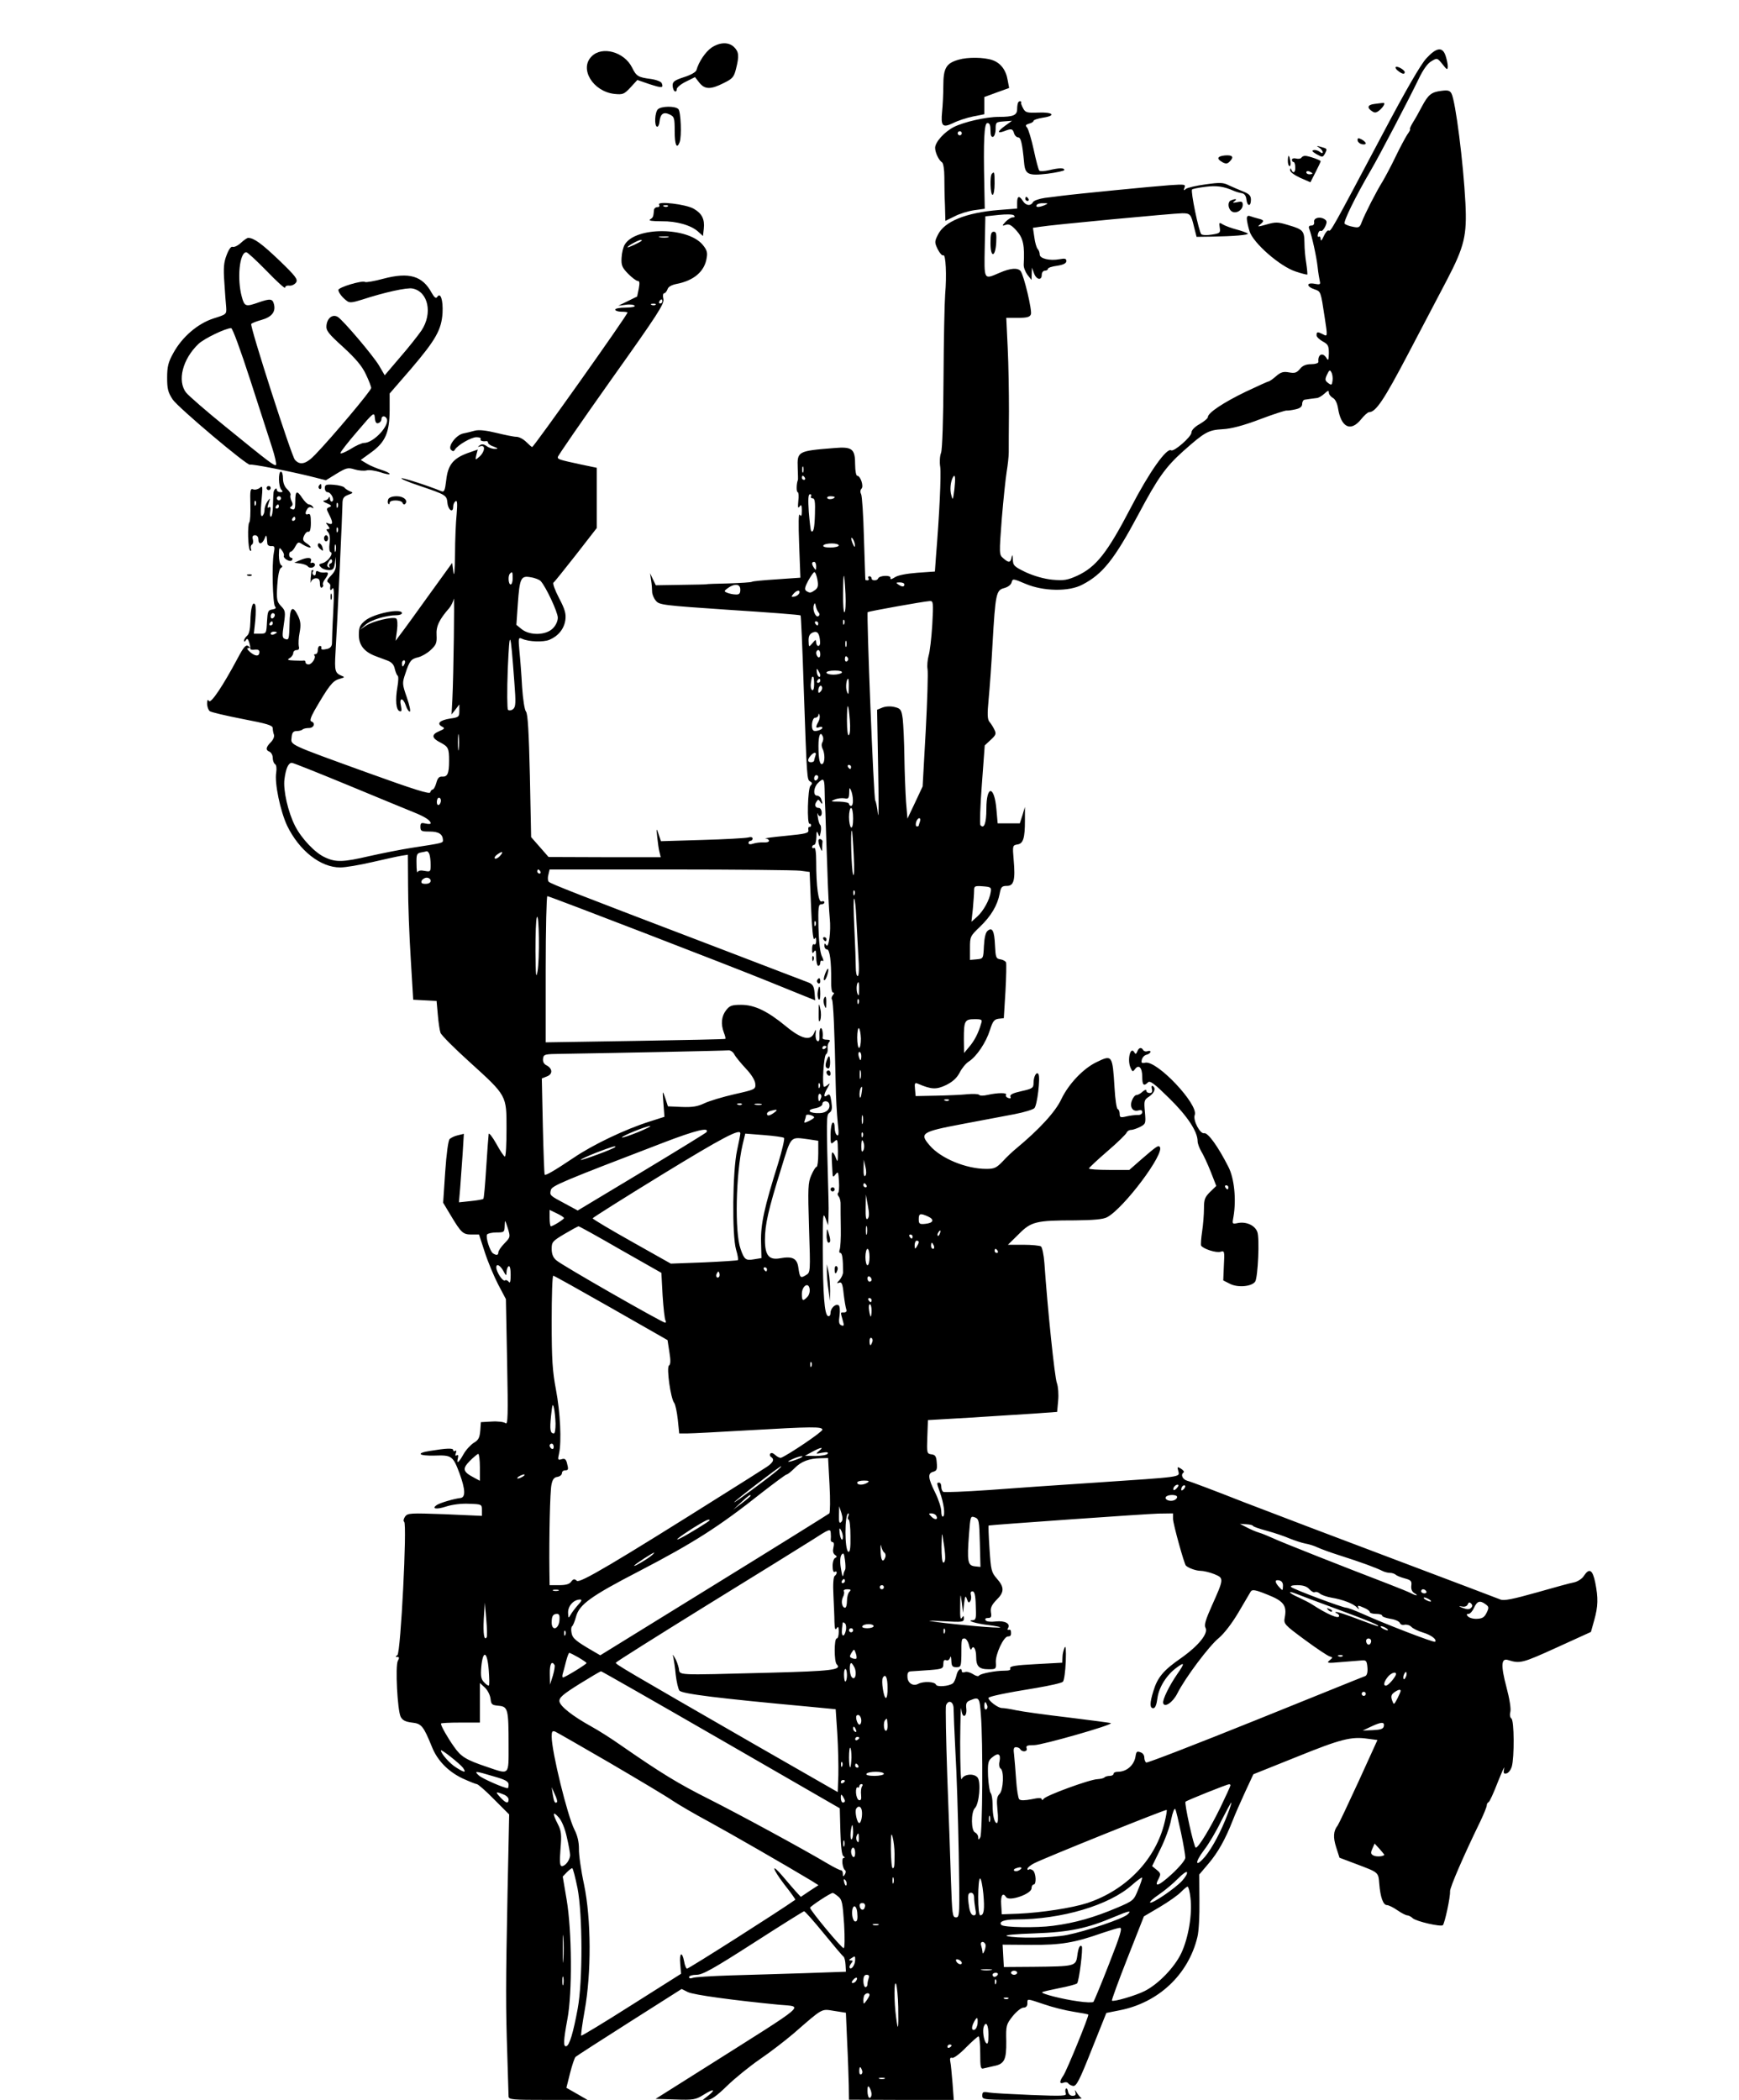 <?xml version="1.0" standalone="no"?>
<!DOCTYPE svg PUBLIC "-//W3C//DTD SVG 20010904//EN"
 "http://www.w3.org/TR/2001/REC-SVG-20010904/DTD/svg10.dtd">
<svg version="1.0" xmlns="http://www.w3.org/2000/svg"
 width="848pt" height="1024pt" viewBox="0 0 848 1024"
 preserveAspectRatio="xMidYMid meet">

<g transform="translate(0,1024) scale(0.1,-0.1)"
fill="#000000" stroke="none">
<path d="M3470 10008 c-30 -21 -62 -68 -74 -110 -3 -10 -28 -24 -60 -34 -46
-15 -56 -22 -56 -40 0 -13 5 -26 10 -29 6 -3 10 1 10 10 0 8 20 25 45 37 l44
22 21 -27 c27 -34 56 -34 119 -2 43 21 50 29 60 69 16 63 14 83 -9 106 -26 26
-69 25 -110 -2z"/>
<path d="M6956 9956 c-27 -28 -102 -158 -215 -372 -248 -468 -252 -475 -262
-468 -5 3 -16 -10 -24 -28 -9 -20 -14 -26 -15 -15 0 10 -4 16 -9 13 -5 -4 -7
3 -4 14 3 11 9 17 14 14 5 -3 14 7 21 21 10 22 9 28 -3 36 -23 15 -54 6 -51
-13 2 -11 -3 -18 -14 -18 -10 0 -14 -5 -10 -15 13 -34 35 -133 41 -185 3 -30
9 -63 11 -72 4 -15 0 -17 -25 -12 -41 8 -42 -13 -1 -27 31 -11 30 -7 50 -139
14 -91 14 -93 -9 -80 -26 13 -31 13 -31 -5 0 -8 14 -21 30 -30 26 -14 30 -21
30 -58 -1 -33 -3 -38 -11 -24 -18 31 -44 20 -40 -18 0 -6 -15 -11 -35 -11 -26
0 -42 -7 -55 -23 -16 -19 -25 -22 -53 -17 -27 5 -40 2 -64 -19 -16 -14 -32
-25 -36 -25 -3 0 -54 -23 -113 -51 -107 -52 -183 -102 -183 -123 0 -6 -18 -21
-40 -34 -24 -13 -40 -30 -40 -41 0 -21 -85 -95 -99 -87 -22 14 -108 -108 -197
-280 -115 -221 -169 -289 -262 -332 -47 -21 -64 -24 -120 -19 -41 4 -89 18
-129 36 -58 28 -63 33 -64 63 -1 23 -3 26 -6 11 -5 -28 -14 -29 -41 -5 -20 17
-20 20 -7 192 8 96 19 200 24 230 5 30 10 73 10 95 0 22 0 112 1 200 0 88 -2
226 -6 308 l-7 147 57 0 c44 0 58 4 63 17 7 18 -34 190 -50 211 -14 17 -49 15
-102 -8 -79 -34 -76 -39 -73 128 l3 147 65 7 c38 4 69 3 74 -2 7 -7 4 -10 -5
-10 -9 0 -24 -10 -35 -21 -19 -21 -19 -22 2 -15 15 5 28 -3 52 -30 32 -36 39
-72 34 -164 -1 -14 8 -36 18 -50 l20 -25 1 30 1 30 10 -27 c11 -32 38 -38 38
-8 0 11 7 20 15 20 8 0 15 4 15 9 0 5 20 12 45 15 31 5 45 12 45 23 0 12 -7
14 -33 9 -48 -9 -97 3 -97 23 0 9 -4 21 -10 27 -5 5 -13 31 -16 56 l-7 47 34
5 c49 9 655 66 694 66 39 0 43 -4 58 -68 l12 -47 70 1 c113 2 184 8 180 15 -3
3 -26 12 -52 19 -27 7 -57 18 -69 25 -19 12 -20 11 -16 -15 4 -25 1 -28 -39
-34 -23 -4 -46 -3 -51 2 -12 12 -53 210 -45 218 3 3 32 9 65 13 55 7 89 2 137
-19 11 -5 29 -10 40 -12 13 -2 21 -12 23 -31 4 -34 22 -36 22 -1 0 20 -8 28
-37 40 -21 8 -52 22 -70 30 -27 14 -43 15 -114 5 -45 -6 -88 -16 -96 -22 -11
-10 -12 -8 -7 6 7 16 1 17 -72 12 -73 -5 -461 -43 -529 -52 -16 -2 -52 -7 -80
-10 -27 -4 -54 -13 -58 -21 -11 -20 -35 -17 -49 6 -18 28 -28 25 -28 -9 l0
-28 -89 -7 c-161 -13 -267 -56 -298 -122 -16 -32 -16 -37 0 -70 10 -19 21 -32
27 -29 12 7 17 -98 9 -190 -3 -38 -7 -222 -8 -408 -1 -202 -6 -349 -12 -365
-6 -15 -8 -46 -4 -69 5 -38 -4 -233 -21 -439 l-5 -71 -86 -6 c-51 -4 -95 -12
-109 -22 -18 -11 -23 -12 -22 -3 3 15 -55 12 -60 -3 -5 -12 -32 -12 -32 1 0 6
-5 10 -11 10 -5 0 -7 -4 -4 -10 3 -5 1 -10 -4 -10 -6 0 -11 1 -11 3 -1 1 -3
92 -7 202 -3 110 -9 207 -14 216 -5 9 -4 20 2 26 12 12 -5 63 -21 63 -5 0 -10
24 -10 54 0 78 -14 89 -104 81 -176 -14 -179 -16 -176 -97 1 -29 2 -55 1 -58
-8 -19 -8 -60 -1 -60 4 0 6 -19 3 -42 -3 -32 -2 -39 6 -28 8 12 11 7 11 -20 0
-26 -3 -31 -10 -20 -6 10 -7 -42 -3 -146 l6 -161 -114 -8 c-63 -4 -118 -9
-122 -12 -5 -3 -56 -6 -115 -8 -59 -1 -107 -3 -107 -4 0 -1 -56 -2 -124 -3
l-123 -2 -14 29 -14 30 5 -34 c3 -18 5 -44 5 -56 0 -13 8 -32 18 -44 16 -21
35 -23 359 -45 189 -12 345 -24 347 -27 2 -2 9 -157 15 -344 16 -462 16 -456
32 -466 11 -6 11 -11 1 -21 -13 -13 -18 -190 -4 -185 4 1 7 -2 7 -8 0 -5 -4
-9 -8 -7 -4 1 -7 -6 -5 -15 3 -16 -11 -19 -112 -29 -63 -6 -107 -12 -97 -13 9
0 17 -6 17 -11 0 -6 -12 -9 -27 -8 -16 1 -38 -2 -50 -6 -14 -5 -23 -3 -23 3 0
6 5 11 10 11 6 0 10 5 10 11 0 7 -9 9 -22 5 -13 -3 -113 -9 -224 -12 l-201 -6
-11 33 c-11 33 -12 33 -7 -13 3 -27 7 -59 11 -73 l6 -25 -273 0 -274 1 -42 48
-43 49 -6 299 c-5 213 -10 302 -19 313 -7 8 -15 61 -19 120 -3 58 -9 136 -13
174 -6 66 -5 69 13 61 33 -15 104 -17 133 -5 43 18 72 53 78 97 4 30 -2 52
-31 107 -20 38 -32 72 -27 75 5 3 54 65 110 136 l101 130 0 147 0 147 -77 16
c-106 23 -113 25 -113 36 0 6 117 175 260 377 229 322 260 370 255 394 -4 16
-2 28 4 28 5 0 12 9 16 19 3 12 19 21 42 26 86 16 139 61 149 127 5 27 1 40
-20 65 -73 87 -326 88 -379 1 -8 -12 -15 -42 -16 -66 -2 -36 3 -47 32 -77 19
-19 40 -35 47 -35 9 0 10 -10 5 -37 -4 -21 -8 -38 -8 -39 -1 0 -22 -11 -47
-23 l-45 -22 37 5 c21 3 40 0 43 -5 4 -5 -16 -9 -44 -9 -28 0 -51 -4 -51 -10
0 -5 14 -10 30 -10 17 0 30 -2 30 -4 0 -12 -457 -656 -465 -656 -2 0 -15 11
-29 25 -14 14 -35 25 -48 25 -13 0 -56 9 -97 19 -49 12 -85 16 -105 11 -17 -5
-43 -11 -58 -14 -35 -8 -75 -63 -59 -79 9 -9 14 -9 19 0 14 23 80 61 105 61
15 0 24 -4 21 -9 -5 -8 10 -13 28 -10 5 0 8 -3 8 -8 0 -5 12 -14 28 -19 21 -8
23 -11 7 -11 -11 -1 -30 5 -41 13 -14 10 -24 12 -35 4 -11 -8 -11 -9 4 -4 25
8 22 -26 -4 -50 -22 -19 -22 -19 -16 8 l7 26 -51 -18 c-70 -26 -95 -58 -103
-132 -6 -51 -10 -59 -24 -53 -74 30 -186 65 -194 63 -6 -2 33 -19 88 -37 130
-44 132 -46 136 -83 3 -35 28 -52 28 -19 0 11 5 23 12 27 8 5 9 -11 5 -62 -4
-38 -8 -127 -8 -199 -1 -79 -4 -112 -8 -85 l-6 45 -112 -155 c-61 -85 -123
-171 -138 -190 l-26 -35 7 51 c4 31 2 54 -4 58 -17 10 -115 -13 -147 -35 l-30
-20 27 24 c26 24 101 47 153 47 14 0 25 5 25 10 0 26 -139 -2 -180 -37 -25
-21 -30 -32 -30 -69 0 -50 26 -82 80 -103 17 -6 43 -16 59 -22 21 -8 32 -20
36 -40 4 -16 10 -31 14 -34 5 -2 4 -27 -1 -55 -11 -64 -7 -112 11 -118 10 -3
11 3 6 27 -9 40 10 41 24 1 5 -16 14 -30 19 -30 6 0 -1 31 -14 69 -23 66 -23
70 -7 117 20 62 28 71 63 79 16 4 43 19 60 35 27 25 31 35 29 73 -3 43 13 76
62 132 9 11 19 31 22 45 4 27 -1 -367 -7 -490 l-4 -74 19 24 19 25 0 -31 c0
-30 -3 -32 -45 -38 -50 -8 -67 -24 -40 -39 16 -8 14 -11 -14 -23 -38 -16 -36
-33 5 -54 40 -21 44 -28 44 -90 0 -63 -8 -79 -34 -77 -14 1 -22 -7 -28 -30 -5
-18 -13 -33 -18 -33 -4 0 -10 -6 -12 -14 -2 -10 -79 14 -303 95 -392 142 -377
135 -373 173 2 24 8 31 25 31 12 0 25 4 29 8 4 4 18 7 31 7 24 0 33 25 11 32
-8 3 -3 20 16 54 69 119 88 144 120 153 28 8 29 9 11 16 -31 13 -34 24 -29
110 9 146 34 690 34 726 0 29 5 37 28 46 25 9 26 11 7 18 -11 5 -23 13 -26 18
-4 5 -26 11 -51 13 -38 3 -44 0 -44 -16 0 -11 6 -20 13 -20 17 0 36 -37 23
-45 -5 -3 -10 2 -11 12 0 10 -3 13 -6 6 -2 -7 -12 -13 -21 -14 -10 0 -6 -6 12
-13 23 -10 25 -14 12 -19 -15 -6 -15 -9 -1 -36 20 -39 19 -52 -2 -44 -16 6
-16 5 -4 -10 10 -13 10 -17 1 -17 -10 0 -10 -3 0 -15 8 -9 11 -30 7 -55 -3
-23 -1 -40 5 -42 17 -6 -14 -48 -39 -54 -19 -5 -20 -8 -8 -20 7 -8 25 -14 39
-14 20 0 25 6 29 33 l4 32 1 -33 c2 -23 -5 -40 -24 -59 -18 -18 -22 -28 -14
-33 6 -4 11 -10 11 -14 -3 -24 0 -30 10 -16 8 11 9 -22 4 -115 -4 -71 -6 -140
-6 -151 0 -14 -7 -24 -22 -28 -25 -6 -33 -4 -30 6 2 5 -2 8 -7 8 -6 0 -10 -9
-10 -20 0 -11 -5 -20 -12 -20 -6 0 -8 -3 -5 -6 10 -10 -12 -44 -28 -44 -8 0
-15 4 -15 10 0 5 -3 9 -7 9 -5 -1 -26 -1 -48 0 -32 1 -37 4 -22 12 9 5 17 17
17 24 0 8 7 15 16 15 11 0 15 6 11 19 -2 11 -1 41 4 66 7 37 5 55 -7 81 -27
56 -41 43 -42 -37 -2 -79 -3 -82 -24 -74 -12 5 -12 17 -4 70 9 61 8 67 -13 89
-21 22 -23 32 -19 101 3 47 10 80 17 85 9 5 10 10 2 14 -6 4 -11 26 -11 49 1
39 2 40 15 23 8 -10 12 -23 9 -27 -2 -4 4 -13 15 -19 13 -7 22 -7 26 0 3 5 1
10 -4 10 -6 0 -11 7 -11 15 0 8 4 15 8 15 5 0 15 11 22 25 13 23 15 24 36 10
13 -8 29 -15 36 -15 7 0 1 8 -13 18 -22 14 -25 20 -16 40 6 13 15 21 21 19 7
-3 12 13 12 43 0 36 -3 47 -13 43 -15 -6 -17 6 -4 26 5 8 14 10 21 6 9 -5 11
-4 6 3 -4 7 -13 12 -19 12 -7 0 -21 14 -32 30 -27 41 -35 38 -35 -15 0 -36 -3
-43 -16 -38 -11 4 -12 8 -4 13 8 5 9 13 2 26 -5 11 -8 24 -5 30 2 6 -6 19 -17
29 -12 11 -20 31 -20 52 0 18 -4 33 -10 33 -14 0 -12 -74 2 -88 9 -9 8 -12 -5
-12 -9 0 -17 5 -17 12 0 13 -14 2 -16 -13 -1 -5 -2 -34 -3 -64 0 -30 -5 -55
-10 -55 -4 0 -6 12 -3 26 3 19 1 25 -7 20 -8 -5 -8 0 -1 21 9 26 9 27 -5 9 -8
-11 -15 -30 -15 -42 0 -13 -5 -26 -11 -30 -8 -4 -9 16 -4 72 7 72 6 78 -8 65
-9 -7 -24 -11 -33 -7 -13 5 -15 -5 -13 -74 1 -44 -1 -83 -5 -87 -10 -10 -7
-131 4 -138 5 -3 7 0 4 8 -3 8 -1 18 4 21 6 3 8 15 5 26 -4 14 0 20 11 20 9 0
16 -8 16 -20 0 -27 18 -25 30 3 7 18 9 19 11 5 1 -10 2 -24 3 -30 1 -7 10 -12
20 -11 16 1 17 -4 11 -35 -10 -54 -5 -245 6 -259 7 -8 4 -12 -13 -15 -21 -3
-23 -9 -26 -60 -3 -57 -3 -58 -34 -58 l-30 0 7 65 c3 35 3 70 -1 77 -12 19
-22 -19 -23 -83 -1 -37 -6 -61 -16 -69 -8 -7 -15 -18 -15 -24 0 -7 4 -6 9 2 6
10 10 8 16 -10 4 -12 7 -27 6 -31 -1 -5 9 -7 21 -5 15 2 23 -2 23 -11 0 -23
-19 -23 -45 -1 -15 13 -18 20 -9 20 12 0 11 2 -1 10 -11 7 -22 -5 -50 -58 -73
-137 -132 -225 -141 -210 -6 9 -9 5 -9 -13 0 -15 6 -31 13 -37 6 -5 78 -22
160 -38 120 -23 147 -31 147 -45 0 -10 3 -24 6 -32 3 -9 -4 -25 -15 -36 -25
-25 -27 -39 -6 -47 8 -4 15 -17 15 -29 0 -13 5 -27 11 -31 7 -4 9 -21 6 -41
-9 -51 20 -188 53 -259 59 -122 163 -204 259 -204 26 0 96 12 156 26 61 14
124 28 142 31 l32 5 1 -153 c0 -85 6 -244 13 -354 l12 -200 57 -3 57 -3 6 -67
c3 -37 9 -77 13 -88 4 -12 67 -75 140 -141 185 -168 182 -163 182 -328 0 -74
-3 -135 -8 -135 -4 0 -23 28 -42 63 -19 34 -36 55 -37 47 -1 -8 -7 -82 -12
-163 -5 -82 -11 -151 -14 -153 -3 -3 -31 -8 -62 -11 l-57 -6 6 69 c3 38 8 113
12 167 l6 98 -29 -7 c-15 -3 -33 -12 -40 -18 -7 -6 -16 -72 -22 -161 l-10
-150 36 -60 c52 -87 61 -95 102 -95 l37 0 28 -86 c15 -47 45 -118 65 -157 l38
-72 6 -308 c5 -259 4 -307 -8 -297 -7 6 -37 10 -67 8 l-53 -3 -3 -42 c-3 -34
-9 -46 -32 -59 -15 -10 -38 -34 -50 -56 -23 -41 -35 -50 -27 -18 3 13 1 18 -6
13 -7 -4 -8 0 -4 11 4 10 3 15 -3 11 -6 -3 -10 -2 -10 4 0 10 -32 9 -112 -4
-72 -11 -58 -25 22 -23 83 3 89 -2 121 -87 29 -80 30 -117 4 -120 -29 -3 -98
-23 -115 -34 -28 -19 -1 -23 47 -7 28 9 74 15 110 13 62 -2 63 -3 63 -30 l0
-29 -180 8 c-170 6 -182 6 -195 -12 -7 -11 -9 -21 -4 -25 15 -9 -17 -640 -33
-650 -10 -7 -11 -9 0 -9 9 0 10 -5 2 -19 -13 -25 -2 -241 14 -273 9 -17 23
-24 55 -28 47 -5 56 -17 98 -120 26 -65 79 -119 148 -152 33 -15 65 -28 70
-28 6 0 44 -33 84 -74 l74 -74 -8 -384 c-9 -452 -9 -553 -1 -793 3 -99 6 -188
6 -197 0 -17 16 -18 193 -18 l192 0 -52 30 -51 29 18 72 c10 39 22 75 27 79 4
4 122 80 262 169 l255 162 30 -15 c27 -14 229 -41 446 -62 119 -11 149 16
-354 -302 l-249 -157 96 -3 c89 -3 99 -1 138 23 47 30 63 28 23 -4 l-27 -21
24 0 c17 0 47 22 94 68 39 38 111 96 160 130 50 34 124 91 165 126 146 127
134 120 198 110 l57 -9 6 -140 c4 -77 7 -172 8 -212 l1 -72 255 -1 256 0 -6
82 c-4 46 -8 93 -11 105 -3 15 0 21 9 18 7 -3 37 19 67 50 30 30 58 55 62 55
4 0 8 -36 8 -81 0 -72 2 -80 18 -75 9 2 31 7 48 11 52 10 62 30 61 121 -2 77
0 82 31 122 19 23 42 42 53 42 12 0 19 7 19 20 0 25 -5 25 82 -4 40 -14 104
-30 143 -36 38 -6 71 -12 72 -14 5 -4 -106 -276 -122 -298 -20 -29 -19 -42 2
-34 9 4 19 2 22 -3 3 -5 14 -11 24 -13 16 -2 31 27 90 176 l72 180 65 13 c189
37 335 174 379 357 7 26 11 106 10 177 l-1 128 45 53 c46 54 82 118 118 210
11 29 39 92 61 140 l40 86 212 85 c215 87 265 100 347 88 l46 -6 -92 -202
c-51 -111 -97 -208 -102 -215 -21 -26 -23 -58 -7 -107 l16 -50 82 -31 c111
-42 107 -39 112 -97 5 -64 19 -103 37 -103 8 0 31 -11 51 -25 20 -14 42 -25
48 -25 6 0 19 -6 27 -14 18 -16 137 -43 147 -34 9 9 37 138 35 165 -1 19 68
178 148 342 17 36 31 70 31 77 0 7 4 14 9 16 5 2 25 46 45 98 21 52 34 82 31
67 -5 -23 -3 -28 11 -25 10 2 21 17 26 33 13 45 12 227 -2 235 -6 4 -9 17 -5
32 4 15 -4 65 -19 121 -28 106 -26 143 8 132 58 -18 68 -16 235 60 l169 77 16
57 c19 68 20 108 5 184 -13 63 -29 72 -55 33 -8 -14 -30 -28 -47 -32 -18 -3
-101 -26 -185 -50 -114 -32 -158 -41 -175 -34 -12 5 -242 92 -512 194 -269
101 -602 228 -740 281 -137 54 -261 101 -275 104 -24 7 -34 30 -18 41 4 3 -2
11 -13 18 -18 11 -19 10 -13 -12 7 -30 23 -27 -406 -56 -168 -11 -401 -27
-518 -36 -117 -8 -217 -12 -222 -9 -6 3 -10 15 -10 26 0 10 -4 19 -10 19 -13
0 -13 0 3 -46 20 -55 27 -113 16 -119 -5 -4 -9 8 -9 25 0 17 -13 58 -30 92
-35 71 -37 94 -9 101 17 5 20 12 17 44 -2 31 -7 39 -26 41 -22 3 -23 7 -20 85
l3 82 205 12 c113 7 255 16 315 20 l110 8 5 55 c3 31 0 68 -6 85 -11 26 -46
367 -61 585 -3 41 -11 78 -17 82 -6 4 -45 8 -86 8 l-75 0 52 51 c61 62 84 68
276 68 89 1 136 5 155 15 81 42 286 315 257 344 -7 8 -17 1 -91 -63 l-57 -50
-99 0 c-54 0 -98 3 -98 7 0 3 40 41 90 84 49 42 91 83 94 91 3 7 12 13 21 13
9 0 29 7 45 15 27 14 28 17 23 73 -5 54 -4 59 21 75 26 18 34 41 17 51 -5 4
-7 -3 -4 -14 4 -14 0 -20 -11 -20 -9 0 -16 5 -16 12 0 6 -7 4 -18 -5 -10 -10
-24 -17 -31 -17 -6 0 -16 -12 -21 -26 -13 -32 4 -57 31 -49 13 4 19 1 19 -8 0
-9 -9 -15 -22 -14 -13 0 -38 -3 -55 -7 -29 -7 -33 -5 -33 12 0 11 -4 22 -10
24 -5 2 -12 48 -15 103 -10 161 -11 163 -89 125 -64 -31 -135 -106 -170 -179
-29 -63 -110 -150 -221 -242 -16 -13 -46 -41 -65 -62 -31 -32 -41 -37 -80 -37
-99 0 -222 51 -276 114 -52 60 -41 67 160 105 94 18 208 39 254 48 46 9 89 22
96 29 14 14 30 149 20 166 -9 15 -24 -11 -24 -43 0 -24 -5 -28 -59 -40 -41 -9
-57 -17 -54 -26 4 -9 0 -11 -11 -7 -9 3 -13 10 -10 15 7 11 -39 11 -89 0 -20
-5 -39 -5 -42 0 -3 4 -29 6 -58 3 -28 -3 -97 -6 -152 -7 l-100 -2 -3 34 c-3
29 -1 33 15 26 65 -28 89 -29 137 -6 32 16 52 34 66 61 10 20 30 45 45 54 38
25 83 92 102 152 14 44 21 53 42 56 l26 3 8 130 c4 71 5 135 3 142 -3 6 -15
13 -28 15 -21 3 -23 9 -26 68 -3 71 -13 90 -36 71 -10 -8 -16 -35 -18 -74 -3
-62 -3 -62 -35 -65 l-33 -3 0 57 c0 57 1 59 49 105 54 52 85 104 96 162 6 32
11 37 35 37 34 0 42 28 33 128 -6 68 -5 70 18 74 29 4 37 31 37 118 l0 65 -12
-40 -13 -40 -54 0 -54 0 -6 68 c-10 118 -49 120 -49 2 0 -69 -11 -99 -29 -79
-4 5 -1 95 7 199 l14 190 29 27 c26 24 28 30 18 50 -6 13 -17 30 -24 38 -10
12 -11 37 -4 110 5 52 14 174 19 270 14 245 18 262 56 272 19 5 34 16 37 28 5
19 7 19 68 -7 87 -37 212 -39 277 -4 99 51 156 123 273 342 95 179 133 232
220 310 104 92 121 102 191 106 41 2 99 17 181 48 66 25 125 44 131 43 6 -1
26 2 44 6 22 5 32 13 32 27 0 10 6 20 13 20 6 1 19 3 27 4 8 1 22 3 31 4 8 0
25 10 37 21 17 16 22 17 22 6 0 -9 9 -20 19 -26 12 -6 22 -26 26 -52 15 -93
62 -115 112 -53 15 19 33 35 39 35 33 0 73 60 190 283 70 133 155 296 190 362
85 163 98 217 90 375 -10 196 -48 496 -68 534 -8 15 -18 17 -49 13 -49 -6 -64
-18 -95 -76 -13 -25 -33 -61 -44 -78 -11 -18 -17 -33 -14 -33 3 0 -3 -12 -14
-27 -10 -16 -36 -64 -57 -108 -21 -44 -50 -98 -63 -120 -29 -46 -86 -157 -102
-199 -9 -25 -14 -28 -42 -22 -18 3 -36 10 -41 15 -8 8 52 131 128 261 39 66
186 347 233 445 22 46 44 77 63 87 27 16 28 16 53 -15 22 -28 25 -30 26 -11 0
12 -5 35 -11 53 -15 44 -44 40 -93 -13z m-1861 -716 c-28 -12 -47 -12 -40 0 3
6 18 10 33 9 24 0 25 -1 7 -9z m-1837 -157 c-10 -2 -28 -2 -40 0 -13 2 -5 4
17 4 22 1 32 -1 23 -4z m-129 -17 c-10 -9 -69 -36 -69 -32 0 7 52 35 64 36 5
0 7 -2 5 -4z m101 -296 c0 -5 -5 -10 -11 -10 -5 0 -7 5 -4 10 3 6 8 10 11 10
2 0 4 -4 4 -10z m-33 -16 c-3 -3 -12 -4 -19 -1 -8 3 -5 6 6 6 11 1 17 -2 13
-5z m3301 -370 c-3 -22 -5 -24 -21 -12 -16 12 -17 17 -6 41 11 23 14 25 21 12
5 -8 8 -27 6 -41z m-2581 -446 c-3 -7 -5 -2 -5 12 0 14 2 19 5 13 2 -7 2 -19
0 -25z m8 -28 c3 -5 1 -10 -4 -10 -6 0 -11 5 -11 10 0 6 2 10 4 10 3 0 8 -4
11 -10z m729 -56 c-7 -53 -8 -56 -15 -29 -8 26 -4 67 8 88 11 19 13 -4 7 -59z
m-699 -34 c-3 -5 0 -10 8 -10 10 0 13 -17 11 -76 -2 -70 -7 -94 -19 -83 -2 3
-7 44 -11 92 -4 63 -3 87 6 87 6 0 8 -4 5 -10z m-2585 -10 c0 -5 -4 -10 -10
-10 -5 0 -10 5 -10 10 0 6 5 10 10 10 6 0 10 -4 10 -10z m2700 6 c0 -9 -30
-14 -35 -6 -4 6 3 10 14 10 12 0 21 -2 21 -4z m-2823 -38 c-3 -8 -6 -5 -6 6
-1 11 2 17 5 13 3 -3 4 -12 1 -19z m400 -10 c-3 -8 -6 -5 -6 6 -1 11 2 17 5
13 3 -3 4 -12 1 -19z m-287 2 c0 -5 -5 -10 -11 -10 -5 0 -7 5 -4 10 3 6 8 10
11 10 2 0 4 -4 4 -10z m80 -60 c0 -5 -5 -10 -11 -10 -5 0 -7 5 -4 10 3 6 8 10
11 10 2 0 4 -4 4 -10z m207 -62 c-3 -8 -6 -5 -6 6 -1 11 2 17 5 13 3 -3 4 -12
1 -19z m2522 -68 c0 -10 -3 -8 -9 5 -12 27 -12 43 0 25 5 -8 9 -22 9 -30z
m-2532 -27 c-3 -10 -5 -4 -5 12 0 17 2 24 5 18 2 -7 2 -21 0 -30z m2453 27 c0
-5 -18 -10 -41 -10 -24 0 -38 4 -34 10 3 6 22 10 41 10 19 0 34 -4 34 -10z
m-2479 -88 c-6 -2 -8 -9 -5 -14 4 -7 2 -8 -4 -4 -9 5 -8 12 1 27 7 12 13 15
16 7 2 -7 -1 -14 -8 -16z m2369 -14 c0 -19 -2 -20 -10 -8 -13 19 -13 30 0 30
6 0 10 -10 10 -22z m-1480 -58 c0 -16 -4 -30 -10 -30 -11 0 -14 43 -3 53 11
12 13 8 13 -23z m1486 -7 c5 -29 3 -39 -11 -50 -22 -15 -25 -16 -43 -5 -10 7
-8 18 9 50 13 23 26 42 30 42 5 0 11 -16 15 -37z m137 -71 c2 -46 0 -85 -5
-88 -4 -3 -8 39 -7 93 1 115 6 113 12 -5z m-1487 65 c25 -26 84 -152 84 -179
0 -17 -10 -39 -25 -53 -33 -33 -110 -35 -150 -4 l-27 22 7 101 c9 128 15 140
63 131 21 -3 42 -12 48 -18z m1774 -17 c0 -13 -11 -13 -30 0 -12 8 -11 10 8
10 12 0 22 -4 22 -10z m-800 -25 c0 -19 -5 -25 -22 -24 -13 0 -31 4 -41 8 -16
6 -16 9 -5 18 37 29 68 28 68 -2z m288 -17 c-3 -7 -13 -15 -24 -17 -16 -3 -17
-1 -5 13 16 19 34 21 29 4z m648 -155 c-4 -65 -12 -133 -18 -151 -5 -19 -8
-48 -5 -65 3 -18 -1 -153 -9 -302 l-15 -270 -37 -79 -37 -78 -7 83 c-3 46 -7
145 -8 219 -1 74 -5 157 -8 184 -6 45 -10 51 -39 58 -19 5 -42 4 -59 -2 l-27
-11 5 -282 c3 -155 3 -257 -1 -227 -3 30 -9 60 -13 66 -8 11 -43 912 -37 919
5 4 271 52 303 54 17 1 18 -6 12 -116z m-554 60 c6 -7 5 -14 -2 -18 -13 -8
-30 34 -21 55 4 12 6 10 9 -5 2 -11 8 -25 14 -32z m-2652 -12 c0 -6 -4 -13
-10 -16 -5 -3 -10 1 -10 9 0 9 5 16 10 16 6 0 10 -4 10 -9z m2777 -43 c-3 -8
-6 -5 -6 6 -1 11 2 17 5 13 3 -3 4 -12 1 -19z m-2787 2 c0 -5 -5 -10 -11 -10
-5 0 -7 5 -4 10 3 6 8 10 11 10 2 0 4 -4 4 -10z m2660 0 c0 -5 -2 -10 -4 -10
-3 0 -8 5 -11 10 -3 6 -1 10 4 10 6 0 11 -4 11 -10z m9 -92 c1 -10 -3 -18 -9
-18 -5 0 -10 8 -10 18 -1 15 -3 14 -18 -4 -18 -21 -18 -21 -19 10 -1 24 5 35
21 42 22 9 33 -5 35 -48z m-2649 48 c0 -2 -7 -6 -15 -10 -8 -3 -15 -1 -15 4 0
6 7 10 15 10 8 0 15 -2 15 -4z m1158 -241 c8 -103 7 -122 -6 -133 -9 -7 -20
-8 -25 -3 -4 4 -5 92 -1 197 9 206 13 197 32 -61z m1619 173 c-3 -7 -5 -2 -5
12 0 14 2 19 5 13 2 -7 2 -19 0 -25z m-127 -39 c0 -11 -4 -17 -10 -14 -5 3
-10 13 -10 21 0 8 5 14 10 14 6 0 10 -9 10 -21z m135 -18 c3 -5 1 -12 -5 -16
-5 -3 -10 1 -10 9 0 18 6 21 15 7z m-2161 -26 c-4 -8 -8 -15 -10 -15 -2 0 -4
7 -4 15 0 8 4 15 10 15 5 0 7 -7 4 -15z m2026 -57 c0 -19 -16 -5 -17 14 -2 18
0 20 7 8 5 -8 10 -18 10 -22z m105 12 c-3 -5 -22 -10 -41 -10 -19 0 -34 5 -34
10 0 6 18 10 41 10 24 0 38 -4 34 -10z m-135 -56 c0 -21 -4 -33 -10 -29 -6 4
-8 19 -6 33 5 33 5 32 11 32 3 0 5 -16 5 -36z m30 16 c0 -5 -5 -10 -11 -10 -5
0 -7 5 -4 10 3 6 8 10 11 10 2 0 4 -4 4 -10z m139 -32 c0 -35 -2 -39 -9 -21
-8 19 -3 63 6 63 2 0 4 -19 3 -42z m-138 -21 c-8 -8 -11 -7 -11 4 0 20 13 34
18 19 3 -7 -1 -17 -7 -23z m143 -140 c3 -36 1 -69 -5 -72 -5 -4 -9 26 -9 71 0
93 7 94 14 1z m-153 -6 c-15 -27 -14 -34 4 -27 8 3 15 2 15 -3 0 -10 -37 -21
-44 -13 -13 12 -6 62 9 62 8 0 15 6 16 13 0 9 2 9 5 0 3 -7 1 -21 -5 -32z
m-1754 -133 c-2 -18 -4 -4 -4 32 0 36 2 50 4 33 2 -18 2 -48 0 -65z m1776 59
c3 -8 1 -20 -3 -27 -5 -8 -4 -22 1 -31 12 -23 12 -66 0 -74 -13 -8 -20 21 -20
88 0 53 10 74 22 44z m-37 -93 c-3 -9 -6 -19 -6 -23 0 -4 -7 -8 -15 -8 -18 0
-19 13 -2 32 16 19 31 19 23 -1z m-2281 -142 c143 -59 287 -119 320 -132 58
-23 85 -41 85 -55 0 -4 -11 -4 -25 -1 -21 5 -25 3 -25 -16 0 -21 5 -23 45 -23
45 0 64 -13 65 -42 0 -14 -1 -14 -150 -37 -58 -9 -152 -28 -210 -41 -125 -29
-162 -31 -215 -6 -48 21 -115 92 -146 153 -34 66 -59 175 -52 228 7 53 19 80
36 80 7 0 129 -49 272 -108z m2455 88 c0 -5 -2 -10 -4 -10 -3 0 -8 5 -11 10
-3 6 -1 10 4 10 6 0 11 -4 11 -10z m-160 -49 c0 -6 -4 -13 -10 -16 -5 -3 -10
1 -10 9 0 9 5 16 10 16 6 0 10 -4 10 -9z m31 -58 c0 -27 2 -79 4 -118 1 -38 5
-158 9 -265 3 -107 9 -218 12 -247 7 -64 -5 -151 -17 -132 -7 11 -9 10 -9 -3
0 -10 6 -18 13 -18 13 0 21 -58 20 -152 -1 -34 3 -58 9 -58 7 0 6 -5 -1 -13
-6 -8 -8 -17 -4 -21 6 -6 13 -156 18 -411 1 -66 6 -151 10 -189 6 -51 5 -67
-3 -62 -7 4 -12 21 -12 37 0 18 -4 28 -10 24 -5 -3 -10 -29 -10 -57 0 -48 1
-50 18 -35 16 15 17 12 18 -46 0 -53 -1 -58 -10 -34 -5 15 -13 27 -16 27 -5 0
-6 -10 -1 -90 1 -32 3 -33 15 -17 13 16 14 13 17 -33 2 -29 0 -54 -4 -57 -4
-3 -3 -11 3 -18 6 -7 10 -26 9 -41 0 -16 0 -67 1 -114 1 -47 -2 -93 -5 -102
-4 -10 -3 -18 3 -18 9 0 13 -29 13 -94 0 -10 -8 -27 -17 -38 -15 -15 -15 -18
-2 -13 12 5 17 -5 22 -55 4 -34 10 -68 13 -76 3 -8 -1 -14 -11 -14 -19 0 -18
3 -7 -37 8 -27 7 -31 -6 -26 -12 5 -14 16 -9 49 3 25 1 46 -5 49 -14 9 -39
-14 -39 -37 0 -11 -5 -18 -12 -16 -18 6 -25 106 -26 328 0 165 1 181 13 150
l13 -35 2 40 c1 22 1 60 0 85 -11 409 -11 412 5 424 12 9 14 21 9 54 -5 34 -9
40 -20 31 -20 -16 -18 5 3 39 10 17 11 22 3 15 -8 -7 -17 -13 -21 -13 -12 0
-2 152 9 159 6 4 9 15 8 26 -2 11 1 26 7 33 7 9 4 12 -12 12 -11 0 -20 3 -20
8 4 22 -2 52 -9 48 -5 -3 -7 -19 -6 -36 1 -20 -2 -30 -9 -27 -7 2 -11 17 -10
33 3 27 2 27 -7 7 -17 -41 -62 -30 -137 32 -91 75 -154 105 -219 105 -45 0
-56 -4 -73 -26 -23 -29 -27 -68 -11 -110 6 -15 9 -28 7 -30 -1 -2 -199 -6
-439 -10 l-437 -7 0 356 c0 197 4 357 8 357 10 0 897 -342 1076 -415 77 -31
160 -65 185 -75 l45 -18 -3 38 c-3 31 -9 41 -30 49 -15 6 -223 85 -462 177
-674 257 -794 304 -804 314 -5 5 -6 20 -2 34 l6 26 589 0 c323 0 609 -3 633
-6 l46 -6 7 -171 c4 -104 10 -164 16 -156 6 10 9 8 9 -9 0 -13 -4 -20 -10 -17
-6 4 -10 -6 -10 -22 0 -22 2 -25 10 -13 7 11 10 4 10 -27 0 -24 5 -43 10 -43
6 0 10 7 10 16 0 8 5 12 11 8 6 -3 5 6 -3 22 -9 18 -15 71 -17 142 -2 96 0
112 13 112 9 0 16 4 16 10 0 5 -6 7 -14 4 -15 -6 -26 72 -26 193 0 47 -4 72
-10 68 -5 -3 -10 -1 -10 4 0 6 5 11 10 11 6 0 10 17 11 38 0 28 2 32 8 17 7
-18 8 -17 13 7 3 15 2 31 -2 35 -5 4 -10 22 -12 38 -3 17 -3 24 -1 18 7 -21
22 -15 20 7 -1 11 -7 20 -14 20 -17 0 -23 14 -12 30 8 13 10 13 19 0 11 -17
13 -10 4 14 -3 9 -12 16 -20 16 -20 0 -17 40 4 61 27 27 32 23 33 -28z m138
-55 c1 -16 -3 -28 -9 -28 -5 0 -10 5 -10 10 0 6 -21 10 -47 11 -42 0 -45 1
-23 10 14 6 35 8 48 6 19 -4 22 0 23 27 0 26 2 28 9 11 5 -11 9 -32 9 -47z
m-2009 -2 c0 -8 -4 -18 -10 -21 -5 -3 -10 3 -10 14 0 12 5 21 10 21 6 0 10 -6
10 -14z m2010 -87 c0 -31 -4 -48 -10 -44 -5 3 -10 26 -10 51 0 24 5 44 10 44
6 0 10 -23 10 -51z m326 -15 c-3 -9 -6 -18 -6 -20 0 -2 -4 -4 -9 -4 -5 0 -7 9
-4 20 3 11 10 20 15 20 6 0 7 -7 4 -16z m-323 -164 c4 -69 2 -107 -3 -95 -8
19 -14 223 -6 214 2 -2 6 -56 9 -119z m-2069 4 c3 -9 6 -32 6 -51 0 -34 -1
-35 -29 -30 -19 4 -31 2 -35 -6 -2 -7 -5 11 -5 40 -1 46 1 52 22 56 12 2 25 5
28 6 4 0 10 -6 13 -15z m342 -10 c-9 -9 -20 -14 -23 -10 -4 3 2 13 13 20 25
18 31 12 10 -10z m199 -74 c3 -5 1 -10 -4 -10 -6 0 -11 5 -11 10 0 6 2 10 4
10 3 0 8 -4 11 -10z m-535 -45 c0 -9 -9 -15 -25 -15 -18 0 -23 4 -19 15 4 8
15 15 25 15 10 0 19 -7 19 -15z m2731 -55 c-5 -37 -35 -92 -66 -120 l-28 -25
7 64 c3 35 6 75 6 88 0 22 3 24 43 21 38 -3 42 -5 38 -28z m-664 -12 c-3 -8
-6 -5 -6 6 -1 11 2 17 5 13 3 -3 4 -12 1 -19z m8 -105 c2 -43 7 -126 10 -185
5 -70 4 -108 -3 -108 -5 0 -9 19 -9 43 0 23 -3 110 -7 192 -4 83 -5 147 -1
143 4 -3 8 -42 10 -85z m-1554 -270 c-7 -39 -9 -21 -10 99 0 80 2 155 7 165
11 27 14 -208 3 -264z m1356 225 c-3 -8 -6 -5 -6 6 -1 11 2 17 5 13 3 -3 4
-12 1 -19z m212 -315 c0 -29 -2 -33 -8 -18 -7 18 -4 55 5 55 2 0 4 -17 3 -37z
m-2 -65 c-3 -8 -6 -5 -6 6 -1 11 2 17 5 13 3 -3 4 -12 1 -19z m597 -100 c-13
-46 -33 -84 -58 -113 l-25 -30 -1 67 c0 90 4 98 52 98 36 0 39 -2 32 -22z
m-586 -73 c0 -25 -4 -45 -9 -45 -5 0 -9 23 -9 51 0 27 4 48 8 45 5 -3 9 -26
10 -51z m-168 -39 c0 -3 -4 -8 -10 -11 -5 -3 -10 -1 -10 4 0 6 5 11 10 11 6 0
10 -2 10 -4z m-449 -38 c6 -12 32 -43 56 -69 27 -28 45 -58 46 -74 2 -27 0
-28 -102 -51 -57 -13 -123 -33 -146 -44 -34 -16 -58 -20 -111 -18 l-67 3 -13
40 c-14 40 -14 40 -9 -26 l5 -65 -72 -23 c-120 -38 -277 -113 -371 -177 -94
-63 -137 -88 -141 -82 -2 1 -6 108 -9 236 l-5 233 25 10 c29 11 28 38 -2 54
-13 6 -19 18 -17 33 3 21 8 22 90 23 260 4 799 15 814 17 10 1 23 -8 29 -20z
m619 -8 c0 -11 -2 -20 -4 -20 -2 0 -6 9 -9 20 -3 11 -1 20 4 20 5 0 9 -9 9
-20z m-3 -107 c-3 -10 -5 -2 -5 17 0 19 2 27 5 18 2 -10 2 -26 0 -35z m-200
-45 c-3 -8 -6 -5 -6 6 -1 11 2 17 5 13 3 -3 4 -12 1 -19z m204 -30 c-3 -21 -6
-26 -9 -15 -3 17 3 47 11 47 2 0 1 -15 -2 -32z m-198 -23 c-7 -21 -13 -19 -13
6 0 11 4 18 10 14 5 -3 7 -12 3 -20z m624 -11 c-3 -3 -12 -4 -19 -1 -8 3 -5 6
6 6 11 1 17 -2 13 -5z m-584 -16 c8 -24 -12 -45 -45 -46 -52 -2 -69 15 -25 23
22 4 37 13 37 21 0 17 27 19 33 2z m-426 -4 c-3 -3 -12 -4 -19 -1 -8 3 -5 6 6
6 11 1 17 -2 13 -5z m96 -1 c-7 -2 -21 -2 -30 0 -10 3 -4 5 12 5 17 0 24 -2
18 -5z m63 -38 c-23 -17 -36 -19 -36 -6 0 5 8 12 18 14 32 9 37 6 18 -8z m194
-24 c0 -3 -12 -11 -26 -18 -22 -10 -25 -10 -20 3 3 9 6 19 6 24 0 4 9 6 20 3
11 -3 20 -8 20 -12z m237 -28 c-3 -10 -5 -2 -5 17 0 19 2 27 5 18 2 -10 2 -26
0 -35z m-1096 -44 c-40 -16 -75 -28 -78 -26 -5 6 118 56 137 56 8 0 -18 -13
-59 -30z m334 0 c-3 -4 -146 -92 -317 -195 l-311 -187 -61 33 c-77 41 -76 41
-70 67 6 21 53 41 549 231 159 61 226 77 210 51z m165 -6 c0 -5 -7 -42 -16
-83 -22 -100 -25 -413 -5 -483 8 -26 12 -50 9 -52 -2 -2 -77 -7 -165 -11
l-162 -6 -190 107 c-105 59 -191 110 -191 114 0 3 152 99 338 213 299 183 382
226 382 201z m597 -15 c-3 -8 -6 -5 -6 6 -1 11 2 17 5 13 3 -3 4 -12 1 -19z
m-384 -7 c4 -4 -9 -59 -28 -122 -68 -216 -86 -298 -84 -384 l2 -80 -37 -6
c-40 -7 -47 -1 -65 51 -29 81 -23 366 10 508 l13 54 90 -7 c50 -4 95 -10 99
-14z m121 -7 l46 -7 0 -63 c0 -35 -4 -64 -8 -64 -5 0 -16 -18 -26 -41 -16 -36
-17 -61 -11 -257 7 -216 7 -217 -15 -230 -27 -17 -30 -13 -37 36 -6 46 -29 57
-89 46 -54 -10 -74 14 -74 90 0 74 16 145 78 344 52 168 43 158 136 146z m269
-23 c2 -10 1 -25 -4 -32 -6 -10 -9 -4 -9 19 0 36 5 42 13 13z m-1214 -15 c-8
-9 -163 -66 -167 -62 -2 2 32 18 75 35 73 28 102 37 92 27z m1220 -140 c-5 -6
-9 7 -8 35 l1 44 8 -35 c5 -20 5 -39 -1 -44z m6 -46 c3 -5 1 -10 -4 -10 -6 0
-11 5 -11 10 0 6 2 10 4 10 3 0 8 -4 11 -10z m6 -163 c-8 -8 -11 7 -10 54 l1
64 10 -54 c7 -37 7 -56 -1 -64z m-1481 3 c0 -6 -54 -40 -64 -40 -3 0 -6 18 -6
40 l0 40 35 -17 c19 -9 35 -19 35 -23z m1775 8 c33 -15 27 -32 -13 -36 -28 -3
-32 0 -32 22 0 29 7 31 45 14z m-2065 -131 c-17 -17 -30 -37 -30 -44 0 -14 -9
-16 -26 -5 -15 10 -37 79 -29 92 3 5 24 10 46 10 37 0 39 1 40 33 1 31 1 31
15 -12 13 -43 13 -44 -16 -74z m1767 46 c-3 -10 -5 -2 -5 17 0 19 2 27 5 18 2
-10 2 -26 0 -35z m-1201 -77 l199 -113 6 -111 c4 -61 10 -115 14 -121 3 -6 3
-11 -2 -11 -13 0 -507 282 -530 304 -16 13 -23 31 -23 56 0 33 4 38 63 73 34
20 65 37 68 37 4 0 96 -51 205 -114z m1557 79 c-3 -9 -8 -14 -10 -11 -3 3 -2
9 2 15 9 16 15 13 8 -4z m-133 -15 c0 -5 -2 -10 -4 -10 -3 0 -8 5 -11 10 -3 6
-1 10 4 10 6 0 11 -4 11 -10z m30 -27 c0 -5 -5 -15 -10 -23 -8 -12 -10 -11
-10 8 0 12 5 22 10 22 6 0 10 -3 10 -7z m74 -18 c3 -8 1 -15 -4 -15 -6 0 -10
7 -10 15 0 8 2 15 4 15 2 0 6 -7 10 -15z m-314 -55 c0 -22 -4 -40 -10 -40 -5
0 -10 18 -10 40 0 22 5 40 10 40 6 0 10 -18 10 -40z m625 30 c3 -5 1 -10 -4
-10 -6 0 -11 5 -11 10 0 6 2 10 4 10 3 0 8 -4 11 -10z m-2411 -97 c14 -26 15
-26 16 -6 0 12 5 25 10 28 6 4 10 -12 10 -42 0 -31 -3 -43 -9 -34 -5 7 -14 11
-19 7 -11 -6 -42 42 -42 64 0 20 19 10 34 -17z m1286 7 c0 -5 -2 -10 -4 -10
-3 0 -8 5 -11 10 -3 6 -1 10 4 10 6 0 11 -4 11 -10z m-234 -37 c-10 -10 -19 5
-10 18 6 11 8 11 12 0 2 -7 1 -15 -2 -18z m-526 -151 l275 -157 9 -58 c7 -42
6 -61 -2 -66 -13 -8 8 -162 26 -183 5 -7 13 -43 17 -80 l7 -68 42 0 c22 0 154
7 291 15 314 18 365 19 365 3 0 -11 -168 -124 -202 -137 -5 -1 -17 4 -28 14
-11 10 -20 12 -24 6 -4 -5 -2 -12 4 -16 20 -13 9 -31 -38 -59 -26 -17 -105
-67 -177 -112 -554 -349 -717 -445 -732 -433 -12 11 -17 10 -28 -4 -8 -12 -26
-17 -59 -17 l-46 0 -1 68 c-2 165 3 390 10 422 5 26 13 36 29 38 12 2 22 10
22 18 0 8 7 14 15 14 17 0 18 4 9 38 -5 17 -11 21 -26 16 -18 -5 -19 -3 -12
28 13 58 6 200 -15 311 -17 90 -21 146 -21 333 0 123 3 224 8 223 4 0 131 -71
282 -157z m1270 137 c0 -5 -4 -9 -10 -9 -5 0 -10 7 -10 16 0 8 5 12 10 9 6 -3
10 -10 10 -16z m-314 -84 c-21 -22 -26 -19 -26 15 0 39 33 61 38 24 2 -13 -3
-31 -12 -39z m314 -15 c0 -5 -2 -10 -4 -10 -3 0 -8 5 -11 10 -3 6 -1 10 4 10
6 0 11 -4 11 -10z m0 -50 c0 -16 -2 -30 -4 -30 -2 0 -6 14 -8 30 -3 17 -1 30
4 30 4 0 8 -13 8 -30z m3 -155 c-7 -21 -13 -19 -13 6 0 11 4 18 10 14 5 -3 7
-12 3 -20z m-296 -117 c-3 -8 -6 -5 -6 6 -1 11 2 17 5 13 3 -3 4 -12 1 -19z
m-1248 -280 c0 -27 -3 -48 -8 -48 -18 0 -21 17 -14 86 6 56 8 63 14 39 4 -16
7 -51 8 -77z m-9 -114 c0 -8 -4 -12 -10 -9 -5 3 -10 10 -10 16 0 5 5 9 10 9 6
0 10 -7 10 -16z m1294 -19 c-18 -15 -17 -16 15 -9 23 4 31 3 27 -5 -4 -6 -31
-11 -59 -11 l-52 1 35 19 c42 23 61 26 34 5z m-1654 -80 l0 -66 -28 15 c-55
29 -59 43 -22 81 19 19 38 35 42 35 4 0 8 -29 8 -65z m1550 40 c-46 -18 -64
-17 -25 0 17 8 37 14 45 14 8 0 -1 -7 -20 -14z m155 -126 c4 -72 3 -134 -1
-139 -5 -4 -258 -162 -563 -350 l-554 -342 -31 18 c-88 51 -104 64 -109 91 -3
15 -2 30 3 33 4 3 13 24 19 47 16 59 73 100 307 221 269 140 391 218 600 384
62 48 116 88 120 88 5 0 22 14 38 30 32 33 71 48 127 49 l37 1 7 -131z m-265
62 c-57 -46 -200 -151 -200 -147 0 6 222 176 229 176 3 -1 -10 -14 -29 -29z
m-1230 -21 c-8 -5 -19 -10 -25 -10 -5 0 -3 5 5 10 8 5 20 10 25 10 6 0 3 -5
-5 -10z m1680 -30 c-20 -13 -50 -13 -50 0 0 6 15 10 33 10 24 0 28 -3 17 -10z
m1510 -25 c-7 -9 -15 -13 -17 -11 -7 7 7 26 19 26 6 0 6 -6 -2 -15z m32 -7
c-7 -7 -12 -8 -12 -2 0 14 12 26 19 19 2 -3 -1 -11 -7 -17z m-2112 -32 c0 -2
-19 -19 -42 -36 l-43 -32 39 36 c38 35 46 40 46 32z m2080 -6 c0 -6 -7 -13
-15 -16 -20 -8 -48 3 -40 16 8 13 55 13 55 0z m-1638 -122 c-9 -9 -12 -1 -11
33 l1 44 11 -33 c7 -24 7 -36 -1 -44z m34 27 c-3 -8 -2 -15 2 -15 5 0 9 -36 9
-81 1 -57 -2 -79 -10 -76 -19 6 -19 187 0 187 3 0 3 -7 -1 -15z m429 4 c12
-19 -5 -23 -22 -6 -16 16 -16 17 -1 17 9 0 20 -5 23 -11z m1155 -16 c0 -23 55
-222 63 -228 15 -13 51 -25 71 -25 14 0 44 -7 67 -16 48 -20 48 -21 -12 -155
-29 -65 -38 -93 -31 -106 16 -27 -32 -87 -118 -148 -87 -60 -116 -95 -136
-162 -18 -58 -18 -83 0 -83 9 0 16 17 20 49 7 54 46 115 95 150 38 28 39 21 2
-32 -40 -58 -73 -126 -69 -142 6 -24 47 3 69 47 38 76 156 233 202 270 27 23
64 71 96 125 28 48 55 94 60 102 7 11 22 9 81 -15 79 -31 96 -53 85 -111 -6
-32 -3 -35 97 -109 57 -42 111 -78 121 -81 17 -5 17 -6 0 -20 -16 -13 -9 -14
57 -8 41 3 86 7 100 8 22 2 25 -2 28 -34 2 -23 -2 -38 -10 -42 -7 -2 -248
-100 -536 -216 -288 -116 -528 -209 -533 -206 -5 4 -9 14 -9 25 0 10 -7 21
-16 24 -20 8 -23 6 -27 -20 -7 -42 -43 -74 -86 -74 -12 0 -21 -4 -21 -10 0 -5
-8 -10 -18 -10 -10 0 -22 -3 -26 -7 -4 -5 -20 -8 -34 -9 -38 -1 -253 -80 -263
-96 -5 -7 -9 -8 -9 -2 0 7 -15 8 -50 0 -33 -6 -53 -7 -60 0 -5 5 -12 48 -15
94 -3 47 -8 102 -10 123 -4 28 -2 37 9 37 8 0 18 -4 21 -10 10 -16 38 -12 31
5 -4 12 3 15 37 15 38 0 382 98 374 107 -2 2 -96 14 -208 28 -112 13 -226 29
-254 35 -27 6 -59 11 -70 11 -18 0 -65 35 -65 49 0 7 80 24 234 49 65 11 123
24 129 30 6 6 12 50 14 98 2 60 0 82 -6 68 -5 -11 -10 -32 -10 -46 l-1 -27
-129 -7 c-98 -5 -128 -10 -125 -20 4 -9 -5 -12 -28 -12 -45 0 -117 -14 -124
-24 -3 -5 -16 -2 -29 7 -14 9 -32 14 -40 10 -8 -3 -15 -1 -15 4 0 23 -21 7
-26 -20 -4 -16 -11 -34 -18 -39 -19 -14 -77 -19 -82 -6 -6 15 -61 17 -86 4
-26 -14 -53 4 -53 35 -1 19 4 26 20 26 11 1 50 3 88 6 62 5 67 7 67 30 0 16 4
22 14 18 8 -3 16 2 19 13 3 10 5 4 6 -14 1 -28 5 -33 25 -33 21 0 23 4 24 58
0 81 0 82 16 82 7 0 17 -15 21 -32 4 -18 9 -27 12 -20 9 23 23 1 23 -37 0 -47
14 -61 61 -61 35 0 37 1 35 33 -3 39 38 127 59 127 14 0 17 6 14 28 -1 4 -5 6
-11 4 -5 -1 -7 2 -3 8 14 22 -14 38 -59 33 -26 -3 -46 -1 -50 6 -4 7 0 11 12
11 15 0 18 6 14 28 -3 22 4 36 27 60 39 38 39 62 2 104 -27 31 -29 41 -36 146
-4 61 -6 112 -4 113 25 4 773 57 827 58 l72 1 0 -27z m-942 -117 l3 -117 -28
3 c-34 4 -38 23 -28 155 7 89 7 91 28 84 21 -8 22 -16 25 -125z m-1318 110 c0
-4 -104 -68 -140 -86 -41 -21 -9 5 60 49 60 37 80 47 80 37z m2650 -27 c0 -3
30 -14 68 -24 37 -10 87 -27 112 -38 25 -10 59 -21 75 -24 17 -3 44 -11 60
-19 17 -8 64 -25 105 -38 110 -35 180 -61 212 -77 10 -5 26 -9 36 -9 10 0 22
-4 28 -9 5 -5 25 -13 44 -18 30 -8 35 -13 32 -35 -2 -17 3 -30 15 -37 23 -13
9 -14 -15 -1 -9 5 -60 26 -112 46 -219 84 -528 206 -565 224 -22 10 -51 22
-65 26 -14 4 -40 15 -59 25 l-35 18 32 -2 c18 -1 32 -5 32 -8z m-2000 -53 c0
-28 -13 -11 -16 21 -2 21 -1 24 6 13 5 -8 10 -24 10 -34z m-59 17 c1 -10 1
-24 0 -30 -1 -7 3 -13 9 -13 6 0 8 -10 4 -26 -4 -17 -2 -29 7 -36 11 -7 11
-11 2 -15 -7 -2 -13 -20 -13 -39 0 -21 4 -33 10 -29 6 3 10 2 10 -4 0 -5 -5
-13 -10 -16 -6 -4 -9 -41 -6 -93 2 -48 5 -107 5 -132 1 -33 4 -41 11 -30 7 11
10 7 10 -17 0 -18 -4 -33 -10 -33 -13 0 -13 -113 0 -126 27 -27 -23 -33 -330
-41 -469 -12 -433 -14 -440 22 -4 17 -12 40 -19 50 -12 20 -12 20 -7 0 2 -11
8 -48 11 -82 4 -34 12 -69 18 -77 12 -16 192 -38 627 -78 l135 -13 8 -120 c4
-66 6 -157 5 -202 l-3 -82 -410 235 c-632 364 -675 389 -672 396 1 4 200 129
442 279 242 149 474 293 515 319 85 55 90 57 91 33z m558 -115 c1 -16 -3 -28
-9 -28 -6 0 -9 32 -9 78 2 75 2 75 9 27 5 -27 9 -62 9 -77z m-297 21 c6 -4 8
-14 5 -23 -12 -30 -22 -16 -23 32 -1 26 0 36 3 22 3 -14 10 -28 15 -31z
m-1132 -12 c-18 -17 -98 -64 -87 -51 9 10 89 62 97 63 2 1 -2 -5 -10 -12z
m941 -72 c-3 -5 -6 -13 -7 -17 -4 -24 -7 -18 -14 27 -5 32 -3 55 4 64 9 11 12
6 16 -25 3 -21 4 -43 1 -49z m-1 -55 c0 -5 -5 -10 -11 -10 -5 0 -7 5 -4 10 3
6 8 10 11 10 2 0 4 -4 4 -10z m2136 -25 c-1 -23 -1 -23 -18 -5 -23 25 -23 39
1 33 12 -3 18 -13 17 -28z m-1946 -5 c0 -5 -4 -10 -10 -10 -5 0 -10 5 -10 10
0 6 5 10 10 10 6 0 10 -4 10 -10z m2075 -10 c10 -11 22 -17 27 -14 5 3 16 0
24 -7 8 -7 34 -16 57 -20 55 -9 109 -30 125 -49 8 -8 11 -9 7 -2 -8 15 -3 15
30 0 14 -6 25 -15 25 -20 0 -4 14 -8 30 -8 17 0 30 -4 30 -9 0 -5 18 -11 40
-15 23 -3 43 -13 46 -20 3 -8 13 -12 23 -9 10 2 25 -2 33 -10 8 -9 34 -21 57
-28 40 -12 69 -34 59 -45 -6 -5 -240 85 -351 135 -38 17 -75 31 -82 31 -18 0
-258 90 -269 101 -6 5 6 9 30 9 28 0 47 -6 59 -20z m-3662 -7 c-7 -2 -19 -2
-25 0 -7 3 -2 5 12 5 14 0 19 -2 13 -5z m1419 -5 c-7 -7 -12 -27 -12 -45 0
-18 -4 -33 -9 -33 -15 0 -21 30 -11 51 6 11 8 24 5 29 -3 6 4 10 16 10 18 0
20 -3 11 -12z m2813 2 c3 -5 -1 -10 -9 -10 -9 0 -16 5 -16 10 0 6 4 10 9 10 6
0 13 -4 16 -10z m-2197 -70 c3 -61 1 -70 -15 -71 -35 -1 19 -17 80 -24 32 -4
57 -9 54 -11 -5 -5 -201 12 -307 26 -57 8 -53 8 33 4 89 -5 97 -4 97 13 0 15
-2 16 -10 3 -7 -10 -9 7 -8 55 1 69 1 69 8 20 l6 -50 5 45 c5 38 7 42 14 22 6
-18 10 -20 16 -10 5 7 6 21 3 31 -3 10 0 17 8 17 10 0 15 -19 16 -70z m1760
-16 c160 -59 217 -83 200 -84 -3 0 -48 16 -98 35 -50 19 -97 35 -103 34 -8 0
-8 -2 1 -6 6 -2 12 -8 12 -13 0 -17 -57 7 -135 58 -11 7 -39 21 -62 32 -48 21
-59 36 -15 19 15 -6 105 -40 200 -75z m452 46 c8 -5 11 -10 5 -10 -5 0 -17 5
-25 10 -8 5 -10 10 -5 10 6 0 17 -5 25 -10z m-4152 -27 c-14 -16 -30 -37 -36
-48 -10 -18 -11 -17 -12 12 0 33 28 63 59 63 10 0 7 -8 -11 -27z m4355 -14
c-8 -8 -19 -8 -40 0 -21 8 -22 10 -5 7 14 -3 25 1 29 10 4 11 9 12 16 5 8 -8
8 -14 0 -22z m71 18 c17 -12 17 -17 5 -42 -11 -22 -21 -28 -47 -29 -19 -1 -38
5 -44 12 -8 8 -7 12 3 12 8 0 20 14 27 30 15 33 29 37 56 17z m-4871 -161
c-12 -19 -18 17 -14 90 l5 79 7 -80 c4 -44 5 -84 2 -89z m355 82 c-4 -44 -38
-53 -38 -10 0 32 7 42 27 42 10 0 13 -10 11 -32z m1396 -51 c-3 -15 -10 -25
-14 -22 -6 4 -7 19 -1 60 0 5 5 5 12 -2 5 -5 7 -22 3 -36z m136 23 c0 -5 -14
-10 -31 -10 -17 0 -28 4 -24 10 3 6 17 10 31 10 13 0 24 -4 24 -10z m2500 -10
c8 -5 11 -10 5 -10 -5 0 -17 5 -25 10 -8 5 -10 10 -5 10 6 0 17 -5 25 -10z
m-2600 -10 c0 -5 -4 -10 -10 -10 -5 0 -10 5 -10 10 0 6 5 10 10 10 6 0 10 -4
10 -10z m447 -12 c-3 -8 -6 -5 -6 6 -1 11 2 17 5 13 3 -3 4 -12 1 -19z m-1850
-10 c-3 -8 -6 -5 -6 6 -1 11 2 17 5 13 3 -3 4 -12 1 -19z m3929 -33 c-3 -20
-20 -20 -24 -1 -2 9 3 16 11 16 9 0 14 -7 13 -15z m-2510 -83 c-3 -2 -12 -2
-21 2 -13 5 -13 9 -3 26 13 20 13 20 21 -2 4 -11 5 -23 3 -26z m-1356 6 c22
-13 40 -25 40 -28 -1 -6 -105 -70 -115 -70 -3 0 -4 8 -1 18 3 9 10 36 16 60 6
23 13 42 16 42 3 0 23 -10 44 -22z m-437 -60 c3 -40 4 -74 1 -77 -2 -3 -13 4
-23 15 -15 15 -18 29 -14 77 8 83 29 75 36 -15z m4164 66 c-3 -3 -12 -4 -19
-1 -8 3 -5 6 6 6 11 1 17 -2 13 -5z m-3843 -43 c3 -4 -1 -28 -8 -52 l-14 -44
-1 53 c-1 47 9 66 23 43z m1463 -13 c13 -30 2 -66 -14 -46 -11 13 -13 68 -2
68 3 0 10 -10 16 -22z m-37 -38 c0 -16 -4 -30 -8 -30 -6 0 -9 47 -3 58 5 10
11 -3 11 -28z m-614 -314 l579 -334 3 -113 c2 -75 7 -116 15 -121 8 -5 8 -8 1
-8 -12 0 -6 -52 7 -60 4 -3 4 -12 -1 -20 -8 -13 -10 -12 -10 3 0 9 -4 17 -10
17 -5 0 -33 14 -62 31 -121 72 -434 242 -583 317 -149 75 -231 125 -430 263
-44 31 -107 71 -140 89 -94 52 -153 99 -157 123 -2 18 14 33 97 85 55 34 102
62 106 62 3 0 266 -150 585 -334z m3288 311 c-13 -22 -37 -47 -46 -47 -15 0
-8 23 13 47 22 22 45 22 33 0z m52 -3 c-4 -9 -9 -15 -11 -12 -3 3 -3 13 1 22
4 9 9 15 11 12 3 -3 3 -13 -1 -22z m-2528 -54 c1 -27 -3 -50 -8 -50 -11 0 -24
85 -15 99 13 22 23 0 23 -49z m-1936 -54 c3 -28 7 -31 39 -34 46 -4 49 -16 49
-193 0 -150 6 -143 -106 -105 -101 34 -126 49 -160 98 -30 42 -64 101 -64 113
0 3 43 5 95 5 l95 0 0 97 0 96 24 -22 c14 -13 26 -38 28 -55z m4438 39 c0 -4
-7 -20 -16 -38 -17 -32 -17 -32 -26 -8 -6 18 -4 27 9 37 19 14 33 18 33 9z
m-170 -15 c0 -5 -4 -10 -10 -10 -5 0 -10 5 -10 10 0 6 5 10 10 10 6 0 10 -4
10 -10z m-1877 -102 c11 -130 8 -581 -3 -598 -8 -13 -10 -13 -10 1 0 9 -7 19
-15 23 -20 7 -21 99 -1 119 21 21 30 127 13 149 -18 22 -68 17 -78 -8 -4 -10
-7 71 -7 181 1 110 3 183 5 162 3 -24 9 -37 16 -34 7 2 11 17 9 35 -3 26 1 34
20 41 42 17 45 14 51 -71z m-133 30 c0 -18 4 -114 9 -213 6 -99 13 -321 16
-492 5 -300 5 -313 -13 -313 -18 0 -19 13 -25 183 -3 100 -11 329 -18 509 -6
179 -9 334 -6 342 12 30 37 18 37 -16z m163 17 c4 -8 2 -17 -3 -20 -6 -4 -10
3 -10 14 0 25 6 27 13 6z m-613 -76 c0 -10 -4 -19 -9 -19 -10 0 -21 36 -14 44
10 10 23 -5 23 -25z m128 -19 c1 -16 -2 -30 -8 -30 -11 0 -14 43 -3 53 9 10 8
10 11 -23z m2420 -7 c-2 -14 -15 -18 -53 -20 l-50 -2 40 19 c51 24 67 24 63 3z
m-2574 -19 c3 -8 2 -12 -4 -9 -6 3 -10 10 -10 16 0 14 7 11 14 -7z m-1200
-161 c138 -81 276 -163 306 -184 30 -20 109 -66 176 -102 101 -55 374 -212
502 -289 l33 -21 -43 -28 -43 -29 -25 27 c-14 16 -42 48 -62 72 -60 71 -54 41
7 -39 31 -39 55 -73 53 -74 -79 -56 -519 -336 -528 -336 -4 0 -11 16 -14 35
-10 52 -24 43 -19 -12 l4 -48 -242 -153 c-132 -84 -243 -151 -245 -149 -2 2 5
57 17 123 33 183 32 446 -3 614 -15 69 -26 148 -25 175 0 33 -7 64 -22 93 -34
67 -111 380 -111 454 0 24 3 29 17 24 9 -4 129 -73 267 -153z m1216 123 c0 -3
-4 -8 -10 -11 -5 -3 -10 -1 -10 4 0 6 5 11 10 11 6 0 10 -2 10 -4z m-38 -97
c-1 -22 -3 -44 -6 -47 -3 -3 -6 19 -6 48 0 29 3 51 6 47 4 -3 6 -25 6 -48z
m-1894 -50 c17 -25 7 -24 -34 2 -30 18 -74 68 -74 83 0 9 93 -65 108 -85z
m2616 32 c-4 -16 -1 -32 5 -35 18 -11 14 -105 -5 -124 -13 -13 -15 -28 -10
-79 4 -36 3 -63 -3 -63 -12 0 -21 36 -21 91 0 25 -4 49 -9 55 -5 5 -11 42 -13
83 -2 66 0 75 21 92 29 24 42 16 35 -20z m-767 -23 c-3 -8 -6 -5 -6 6 -1 11 2
17 5 13 3 -3 4 -12 1 -19z m78 2 c3 -5 1 -10 -4 -10 -6 0 -11 5 -11 10 0 6 2
10 4 10 3 0 8 -4 11 -10z m-1779 -52 c57 -16 74 -25 74 -40 0 -10 -2 -18 -4
-18 -18 0 -125 47 -141 62 -25 23 -19 23 71 -4z m1904 12 c0 -5 -21 -10 -46
-10 -27 0 -43 4 -39 10 3 6 24 10 46 10 21 0 39 -4 39 -10z m-190 -34 c0 -3
-4 -8 -10 -11 -5 -3 -10 -1 -10 4 0 6 5 11 10 11 6 0 10 -2 10 -4z m83 -28
c-4 -7 -6 -26 -4 -42 2 -20 -1 -27 -11 -24 -7 3 -13 19 -14 36 -1 17 3 29 8
26 4 -3 8 0 8 5 0 6 5 11 11 11 6 0 7 -6 2 -12z m1797 6 c0 -4 -22 -52 -49
-108 -51 -104 -107 -196 -120 -196 -9 0 -57 218 -50 224 5 6 202 85 212 85 4
1 7 -2 7 -5z m-3284 -82 c-10 -9 -15 2 -21 39 l-5 34 15 -34 c9 -18 14 -36 11
-39z m-262 38 c14 -5 26 -16 26 -25 0 -22 -13 -19 -40 10 -26 28 -24 30 14 15z
m1666 -32 c0 -5 -4 -8 -10 -8 -5 0 -10 10 -10 23 0 18 2 19 10 7 5 -8 10 -18
10 -22z m1868 -60 c-32 -86 -77 -170 -112 -212 -48 -56 -52 -30 -5 32 22 28
60 92 84 142 25 49 47 90 49 90 2 0 -5 -24 -16 -52z m-1786 15 c5 -25 -3 -63
-12 -63 -11 0 -23 57 -15 70 10 16 23 12 27 -7z m1557 -110 c12 -56 21 -111
21 -122 0 -11 -28 -45 -67 -81 -65 -59 -88 -66 -62 -19 10 20 9 25 -11 41
l-22 18 40 82 c23 46 47 111 53 146 7 34 16 57 20 50 4 -7 16 -59 28 -115z
m-79 55 c-42 -183 -186 -334 -378 -398 -74 -24 -223 -47 -337 -52 l-80 -3 -3
48 c-3 44 8 61 24 36 14 -23 124 15 124 43 0 10 5 18 10 18 15 0 12 56 -3 69
-8 6 -17 8 -20 4 -4 -3 -7 -2 -7 4 0 5 15 18 33 27 46 24 641 264 646 260 2
-2 -2 -27 -9 -56z m-2916 -77 c9 -38 16 -78 16 -88 -1 -23 -23 -53 -40 -53
-10 0 -12 19 -7 83 6 71 4 89 -13 122 -27 52 -25 66 4 33 15 -16 31 -55 40
-97z m2063 77 c-3 -7 -5 -2 -5 12 0 14 2 19 5 13 2 -7 2 -19 0 -25z m-667 -53
c0 -19 -4 -35 -8 -35 -4 0 -6 16 -4 35 2 19 6 35 8 35 2 0 4 -16 4 -35z m202
-105 c0 -62 -1 -70 -9 -70 -5 0 -8 42 -9 93 0 73 2 85 9 57 5 -19 9 -55 9 -80z
m-174 74 c0 -17 -3 -22 -8 -13 -5 6 -6 18 -3 26 8 19 11 16 11 -13z m-71 -36
c-3 -7 -5 -2 -5 12 0 14 2 19 5 13 2 -7 2 -19 0 -25z m2633 -42 c0 -9 -39 -12
-53 -4 -13 7 -14 13 -5 33 l11 25 24 -26 c12 -14 23 -27 23 -28z m-2580 8 c0
-14 -4 -23 -10 -19 -5 3 -10 15 -10 26 0 10 5 19 10 19 6 0 10 -12 10 -26z
m800 -84 c-8 -5 -18 -6 -24 -3 -5 4 -1 10 10 13 24 9 34 2 14 -10z m-2154 -87
c25 -130 26 -453 1 -588 -22 -119 -40 -178 -55 -183 -16 -5 -15 25 5 133 24
127 22 428 -4 582 l-19 112 20 21 c11 11 23 20 26 20 4 0 15 -44 26 -97z
m2948 35 c-37 -39 -142 -110 -155 -106 -6 2 13 20 43 40 29 20 71 55 93 78 22
22 41 36 43 30 3 -7 -9 -25 -24 -42z m-1407 -10 c-3 -7 -5 -2 -5 12 0 14 2 19
5 13 2 -7 2 -19 0 -25z m1193 -32 c-21 -53 -23 -55 -103 -89 -111 -47 -204
-74 -312 -88 -82 -11 -239 -8 -252 4 -15 16 15 27 70 27 224 0 456 69 567 168
25 22 47 38 49 36 2 -2 -6 -28 -19 -58z m-1422 23 c-3 -8 -7 -3 -11 10 -4 17
-3 21 5 13 5 -5 8 -16 6 -23z m667 -44 c7 -76 3 -105 -15 -105 -6 0 -10 35
-10 90 0 50 4 90 9 90 5 0 12 -34 16 -75z m1010 -20 c10 -78 -10 -196 -45
-270 -33 -69 -111 -150 -178 -184 -43 -22 -152 -54 -160 -47 -2 3 32 96 76
208 l80 203 78 46 c44 26 90 59 103 73 14 14 28 26 32 26 4 0 11 -25 14 -55z
m-1718 7 c19 -15 22 -30 29 -134 4 -70 3 -118 -2 -118 -11 0 -164 185 -164
197 1 7 99 72 110 72 3 1 15 -7 27 -17z m663 -6 c0 -13 3 -38 6 -55 5 -24 3
-31 -8 -31 -10 0 -18 14 -22 38 -9 57 -7 72 9 72 9 0 15 -9 15 -24z m-532 -43
c-4 -22 -22 -20 -26 1 -2 10 3 16 13 16 10 0 15 -7 13 -17z m-38 -28 c3 -31 1
-45 -9 -45 -12 0 -20 36 -14 61 6 23 20 14 23 -16z m-164 -102 c49 -60 92
-111 97 -114 5 -4 9 -22 10 -40 l2 -34 -200 -7 c-110 -3 -274 -9 -365 -11 -91
-3 -173 -8 -182 -12 -11 -4 -18 -3 -18 4 0 6 16 11 36 11 30 0 80 28 278 155
132 85 244 155 247 155 4 0 47 -48 95 -107z m1483 92 c-21 -21 -205 -83 -297
-101 -77 -15 -249 -17 -292 -5 -15 5 42 10 135 13 170 6 256 24 390 81 71 30
85 32 64 12z m-1216 -52 c-7 -2 -19 -2 -25 0 -7 3 -2 5 12 5 14 0 19 -2 13 -5z
m-1536 -170 c-2 -32 -3 -8 -3 52 0 61 1 87 3 58 2 -29 2 -78 0 -110z m2661
-20 c-38 -98 -73 -181 -76 -185 -4 -4 -39 -3 -77 3 -74 10 -180 37 -173 44 2
3 40 11 83 20 43 8 83 19 87 23 10 10 30 173 23 181 -9 9 -17 -7 -22 -47 -7
-50 -12 -51 -213 -53 l-145 -1 -3 54 -3 55 138 -1 c146 -1 212 10 348 58 39
13 77 25 86 25 13 1 2 -36 -53 -176z m-604 98 c4 -5 2 -20 -3 -33 -7 -16 -10
-18 -10 -6 -1 9 -4 23 -7 32 -6 17 11 23 20 7z m-634 -78 c0 -23 -17 -49 -26
-40 -4 3 -1 13 6 22 10 12 10 15 -1 15 -11 0 -11 2 1 10 20 13 20 13 20 -7z
m520 -15 c0 -13 -23 -5 -28 10 -2 7 2 10 12 6 9 -3 16 -11 16 -16z m143 -35
c-13 -2 -33 -2 -45 0 -13 2 -3 4 22 4 25 0 35 -2 23 -4z m127 -13 c0 -5 -7
-10 -15 -10 -8 0 -15 5 -15 10 0 6 7 10 15 10 8 0 15 -4 15 -10z m-95 -10 c-3
-5 -10 -10 -16 -10 -5 0 -9 5 -9 10 0 6 7 10 16 10 8 0 12 -4 9 -10z m-2118
-47 c-3 -10 -5 -2 -5 17 0 19 2 27 5 18 2 -10 2 -26 0 -35z m1489 31 c-3 -9
-6 -22 -6 -30 0 -8 -4 -14 -10 -14 -5 0 -10 14 -10 30 0 21 5 30 16 30 11 0
14 -5 10 -16z m-61 -13 c-3 -6 -11 -11 -17 -11 -6 0 -6 6 2 15 14 17 26 13 15
-4z m682 -13 c-3 -8 -6 -5 -6 6 -1 11 2 17 5 13 3 -3 4 -12 1 -19z m-477 -114
c2 -110 -1 -125 -10 -54 -11 78 -11 191 0 164 4 -12 9 -61 10 -110z m-140 58
c0 -5 -7 -17 -15 -28 -14 -19 -14 -19 -15 2 0 11 3 24 7 27 9 10 23 9 23 -1z
m677 -18 c-3 -3 -12 -4 -19 -1 -8 3 -5 6 6 6 11 1 17 -2 13 -5z m-150 -121
c-1 -14 -8 -28 -15 -31 -15 -5 -16 13 -2 39 14 26 19 24 17 -8z m53 -55 c0
-37 -3 -49 -11 -41 -12 12 -19 61 -12 80 11 29 23 10 23 -39z m-180 -52 c0 -3
-4 -8 -10 -11 -5 -3 -10 -1 -10 4 0 6 5 11 10 11 6 0 10 -2 10 -4z m-437 -121
c4 -8 2 -17 -3 -20 -6 -4 -10 3 -10 14 0 25 6 27 13 6z m110 -42 c-7 -2 -19
-2 -25 0 -7 3 -2 5 12 5 14 0 19 -2 13 -5z m-63 -75 c0 -10 -4 -18 -10 -18 -5
0 -10 15 -10 33 0 24 3 28 10 17 5 -8 10 -23 10 -32z"/>
<path d="M3991 6138 c0 -7 4 -22 9 -33 8 -19 9 -19 9 3 1 12 1 25 2 29 0 4 -4
9 -10 11 -6 2 -11 -2 -10 -10z"/>
<path d="M4015 5660 c3 -5 8 -10 11 -10 2 0 4 5 4 10 0 6 -5 10 -11 10 -5 0
-7 -4 -4 -10z"/>
<path d="M3961 5564 c0 -11 3 -14 6 -6 3 7 2 16 -1 19 -3 4 -6 -2 -5 -13z"/>
<path d="M4023 5490 c-6 -17 -8 -30 -3 -30 8 0 24 50 18 56 -2 2 -9 -10 -15
-26z"/>
<path d="M3985 5461 c-3 -5 -1 -12 5 -16 5 -3 10 1 10 9 0 18 -6 21 -15 7z"/>
<path d="M3988 5406 c-3 -14 -1 -31 3 -38 6 -8 9 1 9 25 0 42 -6 48 -12 13z"/>
<path d="M4017 5368 c-2 -7 -1 -22 4 -33 6 -16 8 -14 8 13 1 33 -4 41 -12 20z"/>
<path d="M3992 5300 c-1 -39 2 -49 8 -34 4 11 5 36 0 55 -7 31 -8 29 -8 -21z"/>
<path d="M4031 5068 c-9 -24 -6 -38 9 -38 5 0 8 14 8 30 -1 36 -6 38 -17 8z"/>
<path d="M4030 5011 c0 -6 5 -13 10 -16 6 -3 10 1 10 9 0 9 -4 16 -10 16 -5 0
-10 -4 -10 -9z"/>
<path d="M4050 4440 c0 -5 5 -10 10 -10 6 0 10 5 10 10 0 6 -4 10 -10 10 -5 0
-10 -4 -10 -10z"/>
<path d="M4031 4218 c-1 -21 4 -38 9 -38 11 0 11 14 0 50 -7 22 -8 21 -9 -12z"/>
<path d="M4032 4040 c0 -19 3 -60 8 -90 l7 -55 1 50 c0 28 -3 68 -7 90 l-9 40
0 -35z"/>
<path d="M4070 4051 c0 -25 6 -27 13 -6 4 8 2 17 -3 20 -6 4 -10 -3 -10 -14z"/>
<path d="M6477 2389 c7 -7 15 -10 18 -7 3 3 -2 9 -12 12 -14 6 -15 5 -6 -5z"/>
<path d="M2885 9965 c-61 -60 6 -171 111 -183 41 -4 47 -2 78 31 l34 37 58
-20 c62 -20 70 -20 61 4 -3 8 -26 17 -54 21 -61 8 -70 13 -91 56 -38 76 -146
106 -197 54z"/>
<path d="M4675 9949 c-61 -17 -75 -41 -75 -127 0 -42 -3 -99 -6 -127 -7 -70 2
-80 54 -55 24 12 67 26 97 32 l55 11 0 42 0 42 60 22 61 22 -7 37 c-8 50 -34
85 -75 99 -40 14 -121 15 -164 2z"/>
<path d="M6806 9913 c-3 -3 2 -12 12 -19 19 -15 32 -18 32 -6 0 11 -37 32 -44
25z"/>
<path d="M4967 9743 c-4 -3 -7 -19 -7 -34 0 -31 -18 -39 -90 -39 -63 0 -170
-25 -218 -49 -47 -24 -92 -74 -92 -102 0 -23 18 -61 34 -71 6 -4 11 -36 11
-70 0 -35 1 -97 3 -139 l2 -76 45 22 c24 13 68 26 96 30 l51 7 -2 107 c-5 227
-1 311 15 311 11 0 15 -11 15 -36 0 -24 4 -34 13 -31 6 2 12 19 12 38 0 33 2
34 40 37 l40 3 -32 -23 c-39 -28 -43 -41 -7 -28 36 14 42 13 49 -10 3 -11 13
-20 20 -20 13 0 20 -28 29 -124 5 -57 20 -64 115 -53 45 6 81 14 81 18 0 11
-24 11 -75 -1 -22 -5 -43 -6 -47 -2 -4 4 -16 49 -27 101 -11 51 -26 100 -32
108 -10 11 -8 15 9 20 12 3 22 9 22 14 0 4 20 11 45 15 67 10 51 28 -22 25
-55 -2 -63 0 -74 21 -7 13 -11 25 -10 26 5 7 -6 12 -12 5z m-277 -153 c0 -5
-4 -10 -10 -10 -5 0 -10 5 -10 10 0 6 5 10 10 10 6 0 10 -4 10 -10z"/>
<path d="M6702 9733 c-34 -4 -38 -19 -9 -37 12 -8 21 -5 36 8 21 19 28 37 14
34 -5 0 -23 -3 -41 -5z"/>
<path d="M3208 9707 c-15 -15 -18 -81 -4 -85 5 -1 11 10 12 24 4 39 19 50 49
36 23 -11 25 -16 25 -82 0 -66 10 -90 24 -54 11 28 6 150 -6 162 -16 16 -83
15 -100 -1z"/>
<path d="M6620 9557 c0 -8 9 -17 20 -20 11 -3 20 -1 20 4 0 4 -9 13 -20 19
-16 8 -20 8 -20 -3z"/>
<path d="M6433 9520 c9 -6 17 -16 17 -22 0 -7 -5 -6 -15 2 -8 6 -21 10 -29 8
-11 -2 -7 -8 14 -20 29 -16 30 -16 41 3 12 24 12 24 -21 33 -21 6 -22 5 -7 -4z"/>
<path d="M5973 9482 c-38 -4 -42 -16 -12 -33 17 -9 25 -8 36 4 22 22 13 32
-24 29z"/>
<path d="M6280 9455 c0 -14 4 -25 9 -25 4 0 6 11 3 25 -2 14 -6 25 -8 25 -2 0
-4 -11 -4 -25z"/>
<path d="M6346 9471 c-3 -5 -15 -7 -26 -4 -11 3 -20 0 -20 -6 0 -6 3 -11 8
-11 4 0 8 -11 8 -25 2 -26 -11 -34 -19 -12 -4 8 -6 7 -6 -3 0 -9 21 -24 49
-37 l50 -22 25 49 c14 27 25 51 25 54 0 5 -59 26 -76 26 -7 0 -15 -4 -18 -9z
m54 -77 c0 -2 -7 -4 -15 -4 -8 0 -15 4 -15 10 0 5 7 7 15 4 8 -4 15 -8 15 -10z"/>
<path d="M4837 9393 c-11 -10 -8 -103 3 -103 6 0 10 25 10 55 0 56 -1 60 -13
48z"/>
<path d="M5000 9270 c0 -5 5 -10 11 -10 5 0 7 5 4 10 -3 6 -8 10 -11 10 -2 0
-4 -4 -4 -10z"/>
<path d="M6003 9263 c-17 -6 -16 -38 1 -52 20 -17 56 3 56 30 0 16 -5 18 -27
13 -22 -4 -25 -3 -13 5 15 11 5 13 -17 4z"/>
<path d="M3214 9242 c4 -7 1 -12 -8 -12 -9 0 -17 -7 -17 -15 -3 -32 -4 -36
-19 -45 -9 -6 9 -9 55 -9 76 1 147 -20 181 -52 l22 -20 4 36 c5 46 -9 74 -49
97 -37 22 -181 39 -169 20z m43 -8 c-3 -3 -12 -4 -19 -1 -8 3 -5 6 6 6 11 1
17 -2 13 -5z"/>
<path d="M6080 9174 c0 -11 6 -38 13 -61 17 -57 148 -172 225 -197 29 -10 55
-16 57 -15 1 2 -1 27 -5 54 -5 28 -9 73 -9 101 -1 59 -6 65 -81 87 -49 15 -60
15 -105 2 -39 -11 -46 -12 -32 -1 23 18 22 23 -7 30 -13 3 -31 9 -40 12 -11 4
-16 0 -16 -12z"/>
<path d="M4830 9054 c0 -73 24 -70 28 4 2 42 0 52 -12 52 -13 0 -16 -12 -16
-56z"/>
<path d="M1175 9056 c-15 -14 -32 -22 -40 -20 -8 4 -19 -11 -30 -40 -14 -36
-16 -63 -11 -133 3 -48 7 -103 9 -122 2 -34 1 -34 -62 -54 -77 -25 -153 -90
-196 -169 -24 -43 -30 -65 -30 -119 0 -55 4 -72 27 -107 27 -40 365 -325 377
-318 7 5 209 -35 303 -59 l67 -17 52 32 c48 29 56 31 88 21 20 -6 46 -8 58 -5
12 4 43 -1 68 -9 25 -9 45 -12 45 -8 0 4 -18 13 -41 20 -22 7 -54 20 -70 30
l-30 18 51 37 c69 50 89 96 90 204 l0 83 104 120 c121 142 149 191 154 274 3
62 -10 102 -26 77 -6 -9 -14 -3 -27 20 -45 83 -110 102 -235 69 -44 -12 -85
-19 -90 -16 -14 9 -130 -26 -130 -39 1 -13 18 -36 41 -53 13 -11 27 -9 75 6
107 35 219 60 246 54 76 -15 99 -121 43 -205 -16 -23 -62 -82 -104 -130 l-75
-88 -28 48 c-31 51 -173 218 -200 236 -25 16 -52 -4 -56 -40 -3 -26 8 -40 82
-107 61 -56 92 -93 110 -132 14 -29 26 -60 26 -67 0 -13 -191 -240 -273 -325
-44 -46 -74 -54 -99 -25 -17 19 -220 651 -213 662 2 4 25 13 50 20 50 14 70
39 61 76 -7 28 -18 29 -76 9 -62 -22 -68 -20 -81 28 -24 88 -11 217 22 217 6
0 51 -42 100 -92 49 -51 89 -87 89 -81 0 7 9 12 21 10 12 -1 26 6 33 16 9 15
-2 30 -83 108 -85 81 -123 109 -151 109 -5 0 -21 -11 -35 -24z m45 -668 c45
-139 93 -288 107 -331 14 -43 22 -81 19 -84 -7 -7 -30 10 -246 186 -94 76
-180 151 -192 166 -45 57 -18 164 60 238 27 26 131 76 159 77 7 0 46 -107 93
-252z m626 -211 c8 3 14 11 14 19 0 16 16 19 25 4 19 -31 -62 -120 -110 -120
-10 0 -40 -13 -66 -30 -27 -16 -49 -25 -49 -19 0 5 37 53 83 106 80 94 82 95
85 65 2 -22 7 -29 18 -25z"/>
<path d="M1555 7871 c-3 -5 -2 -12 3 -15 5 -3 9 1 9 9 0 17 -3 19 -12 6z"/>
<path d="M1300 7860 c0 -5 5 -10 10 -10 6 0 10 5 10 10 0 6 -4 10 -10 10 -5 0
-10 -4 -10 -10z"/>
<path d="M1893 7805 c-3 -9 -3 -19 1 -22 3 -4 6 -1 6 5 0 16 57 15 63 0 2 -7
8 -10 12 -6 17 16 -5 38 -40 38 -23 0 -38 -6 -42 -15z"/>
<path d="M1580 7615 c0 -8 5 -15 10 -15 6 0 10 7 10 15 0 8 -4 15 -10 15 -5 0
-10 -7 -10 -15z"/>
<path d="M1550 7581 c0 -5 6 -14 14 -20 12 -10 13 -8 9 8 -5 21 -23 30 -23 12z"/>
<path d="M1460 7507 l-25 -11 30 -4 c16 -2 33 -9 36 -14 4 -6 14 -8 24 -5 9 4
13 11 10 17 -4 6 -11 8 -16 5 -5 -3 -6 1 -3 9 7 19 -18 20 -56 3z"/>
<path d="M1519 7458 c0 -2 -2 -19 -4 -38 -1 -19 -1 -27 2 -17 2 9 13 17 24 17
14 0 19 -7 19 -26 0 -14 4 -23 10 -19 6 4 8 10 5 14 -2 5 2 17 10 27 19 26 19
36 -2 32 -10 -1 -24 1 -30 5 -9 5 -13 2 -13 -8 0 -9 -5 -13 -10 -10 -6 4 -8
11 -5 16 4 5 4 9 1 9 -3 0 -6 -1 -7 -2z"/>
<path d="M1208 7433 c7 -3 16 -2 19 1 4 3 -2 6 -13 5 -11 0 -14 -3 -6 -6z"/>
<path d="M1612 7330 c0 -14 2 -19 5 -12 2 6 2 18 0 25 -3 6 -5 1 -5 -13z"/>
<path d="M5546 5113 c-6 -14 -9 -15 -15 -4 -19 31 -35 -38 -18 -76 9 -20 11
-21 22 -6 18 24 35 7 35 -38 0 -40 7 -48 28 -27 10 10 32 -7 103 -77 89 -87
139 -163 139 -210 0 -11 8 -33 18 -50 10 -16 31 -61 46 -99 l27 -69 -30 -29
c-26 -26 -30 -37 -30 -81 0 -29 -4 -79 -9 -112 -5 -33 -7 -64 -5 -69 10 -16
74 -37 95 -30 19 6 20 2 16 -67 l-3 -73 36 -18 c39 -18 105 -11 120 13 13 22
22 212 10 242 -12 32 -54 51 -95 43 -28 -6 -28 -5 -21 32 14 82 4 186 -25 242
-50 99 -100 168 -118 164 -20 -5 -56 64 -46 89 19 51 -183 266 -241 255 -18
-4 -21 -1 -17 15 3 11 13 22 24 24 10 3 18 9 18 14 0 5 -6 6 -14 3 -8 -3 -17
-1 -21 5 -9 16 -22 13 -29 -6z m444 -663 c0 -5 -2 -10 -4 -10 -3 0 -8 5 -11
10 -3 6 -1 10 4 10 6 0 11 -4 11 -10z"/>
<path d="M5198 55 c-4 -4 -4 -14 -1 -23 6 -13 -13 -14 -168 -8 -96 4 -189 9
-206 12 -29 5 -33 3 -33 -15 0 -21 2 -21 248 -21 136 0 242 4 236 8 -6 4 -16
16 -23 27 -9 15 -11 16 -7 3 4 -13 0 -18 -14 -18 -11 0 -20 8 -22 21 -2 11 -6
18 -10 14z"/>
</g>
</svg>
